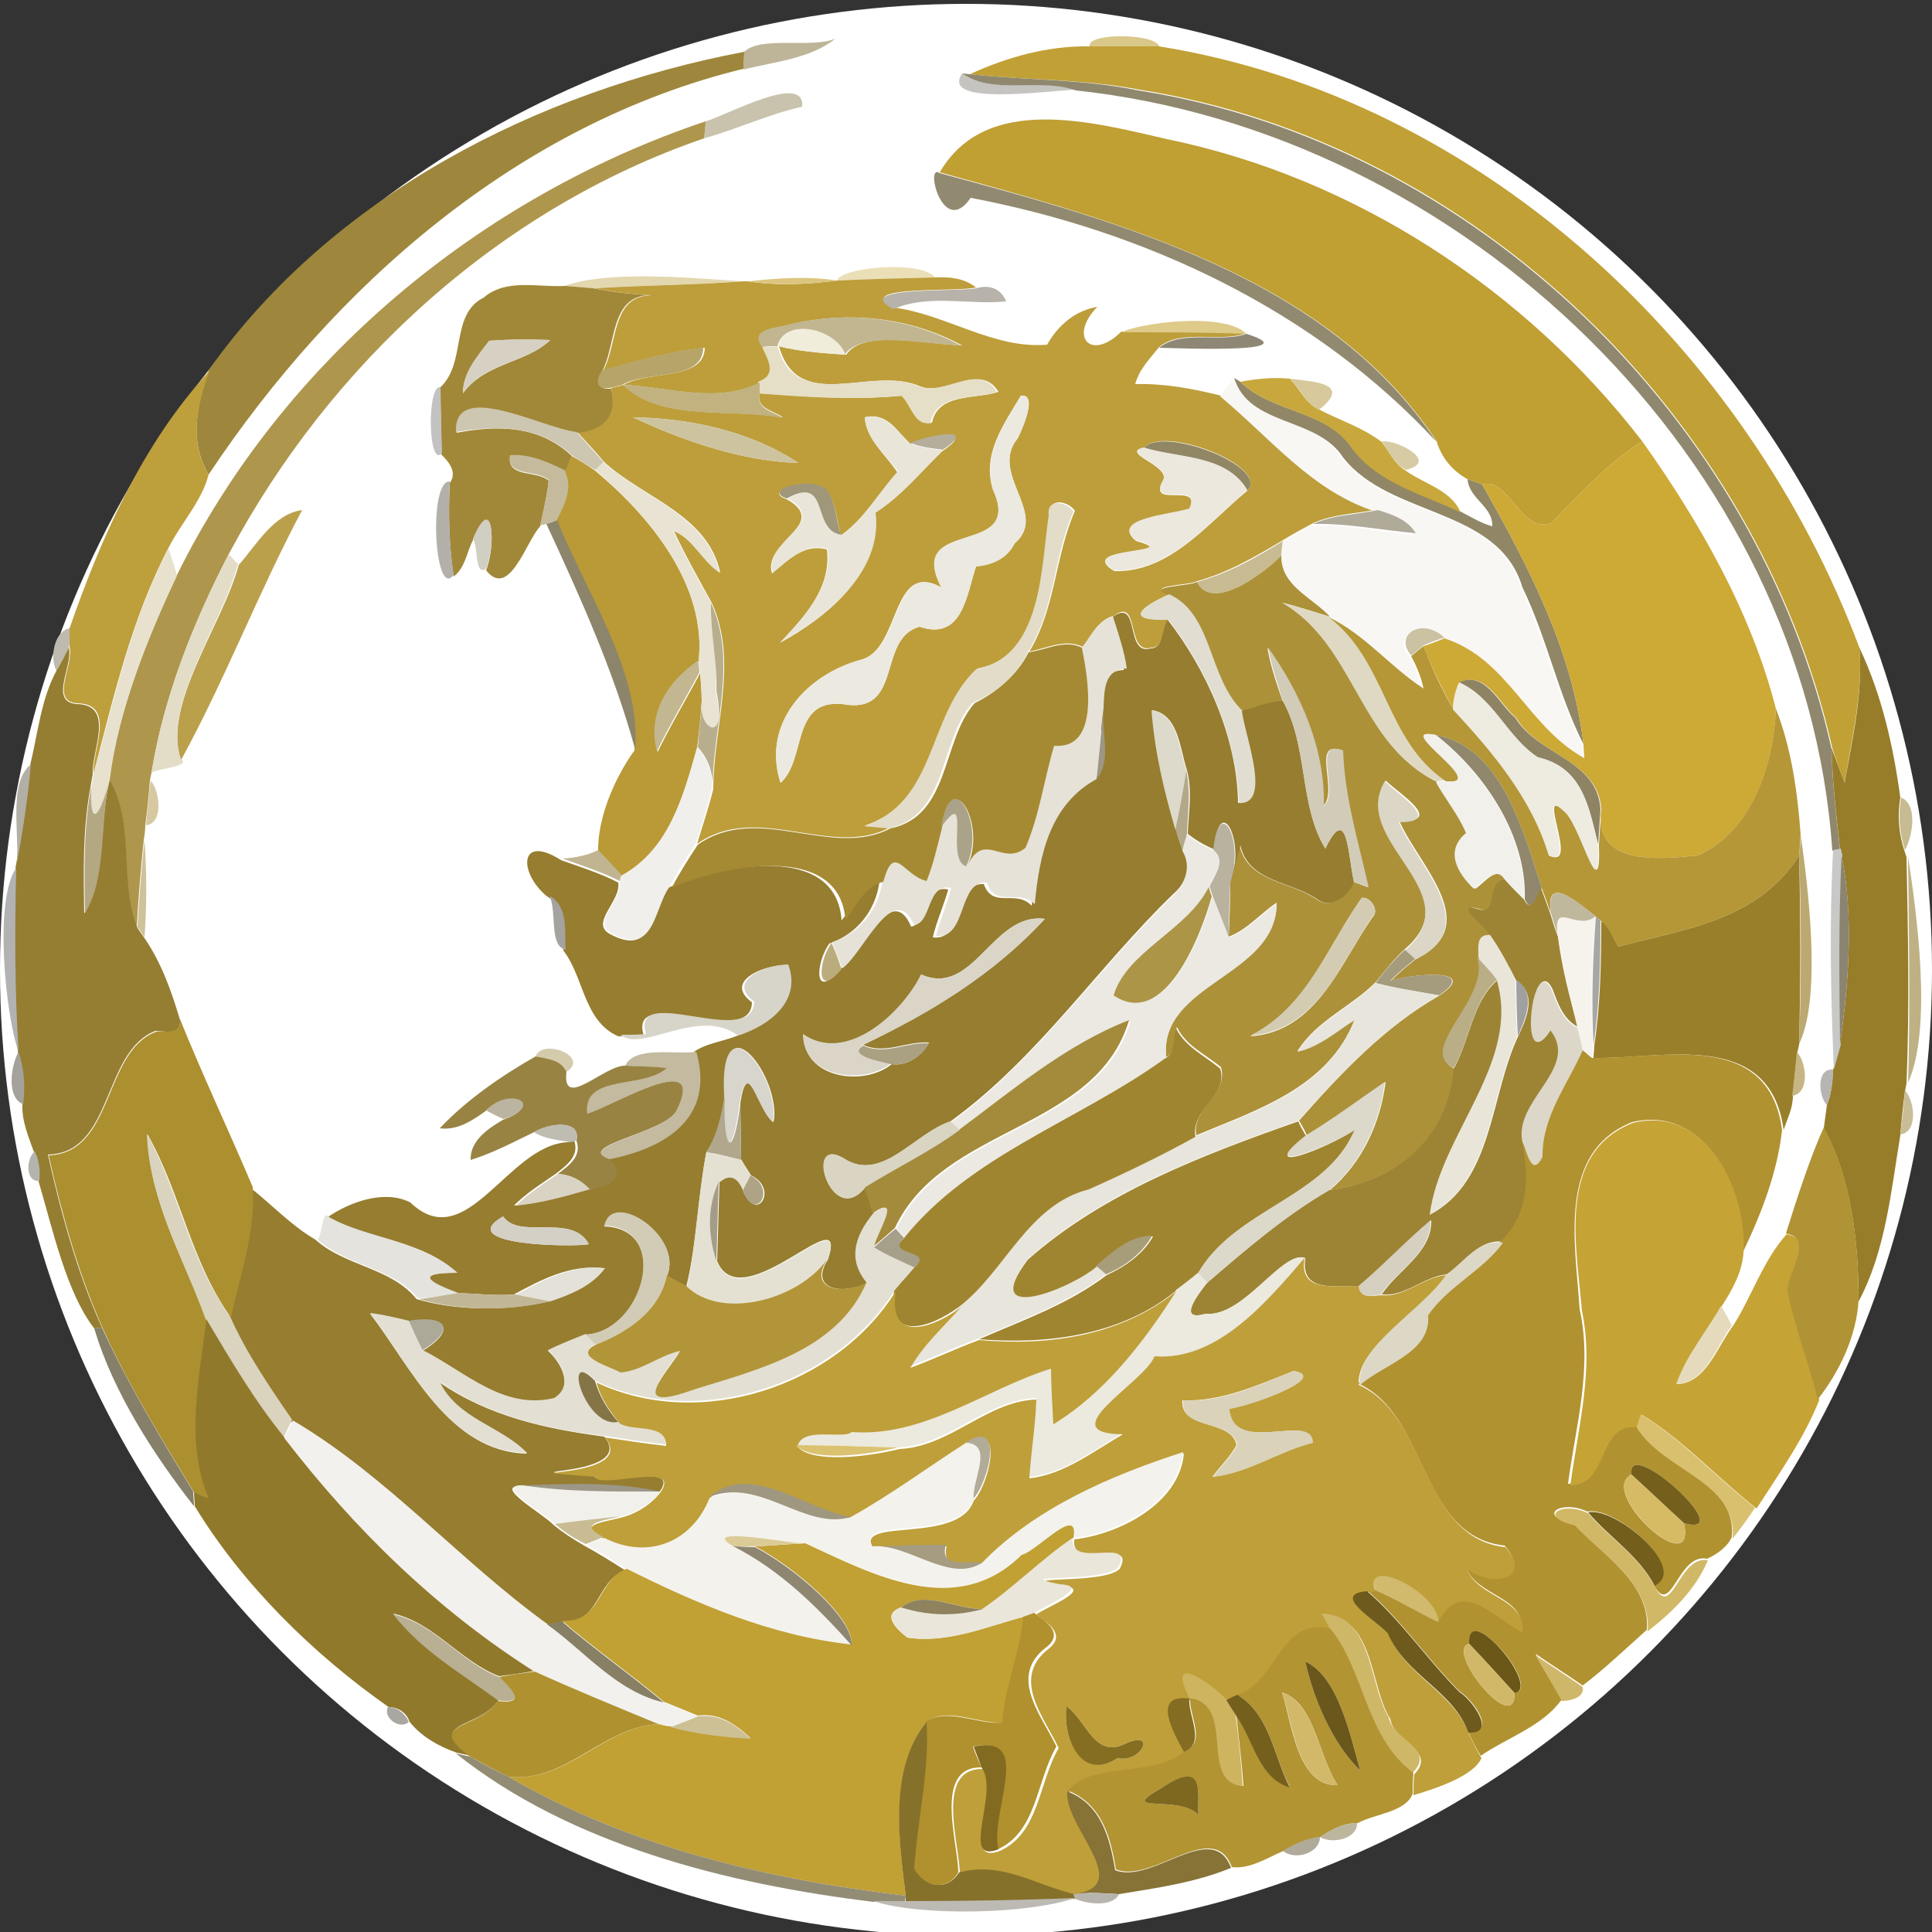 <?xml version="1.0" encoding="utf-8"?>
<!-- Generator: Adobe Illustrator 26.0.3, SVG Export Plug-In . SVG Version: 6.00 Build 0)  -->
<svg version="1.1" id="Layer_1" xmlns="http://www.w3.org/2000/svg" xmlns:xlink="http://www.w3.org/1999/xlink" x="0px" y="0px"
	 viewBox="0 0 250 250" style="enable-background:new 0 0 250 250;" xml:space="preserve">
<rect x="0" y="0" width="250" height="250" fill="#333333" stroke="none"/>
<style type="text/css">
	.st0{fill:#FFFFFF;}
	.st1{fill:#BEB599;}
	.st2{fill:#DAC88B;}
	.st3{fill:#C1A035;}
	.st4{fill:#9E873C;}
	.st5{fill:#C5C4C1;}
	.st6{fill:#90886E;}
	.st7{fill:#C9C2AD;}
	.st8{fill:#AE964C;}
	.st9{fill:#C09F33;}
	.st10{fill:#928A70;}
	.st11{fill:#EBDFB8;}
	.st12{fill:#E3D7AF;}
	.st13{fill:#BD9E3B;}
	.st14{fill:#DCC67F;}
	.st15{fill:#A18838;}
	.st16{fill:#B7B3AA;}
	.st17{fill:#C2B690;}
	.st18{fill:#DECA89;}
	.st19{fill:#F0EDDB;}
	.st20{fill:#8F8775;}
	.st21{fill:#D6D1C2;}
	.st22{fill:#E6DFC7;}
	.st23{fill:#B6A469;}
	.st24{fill:#BD9F3C;}
	.st25{fill:#C1B27F;}
	.st26{fill:#F9F7F4;}
	.st27{fill:#918766;}
	.st28{fill:#C8A73C;}
	.st29{fill:#D7C99C;}
	.st30{fill:#C2C2C2;}
	.st31{fill:#ECE9E0;}
	.st32{fill:#CDC6B0;}
	.st33{fill:#CEC39F;}
	.st34{fill:#E9E5D9;}
	.st35{fill:#B5AE9B;}
	.st36{fill:#928764;}
	.st37{fill:#D7CBA3;}
	.st38{fill:#CDA936;}
	.st39{fill:#ECE8DE;}
	.st40{fill:#C5BB9C;}
	.st41{fill:#B99A36;}
	.st42{fill:#E8E3D2;}
	.st43{fill:#B2B0A9;}
	.st44{fill:#A0977A;}
	.st45{fill:#E2DCC9;}
	.st46{fill:#BBA04C;}
	.st47{fill:#B0AA99;}
	.st48{fill:#D1CEC2;}
	.st49{fill:#8D856B;}
	.st50{fill:#C8BB91;}
	.st51{fill:#E7E1CE;}
	.st52{fill:#E3DDC8;}
	.st53{fill:#AC9139;}
	.st54{fill:#E1DED1;}
	.st55{fill:#B8AE8D;}
	.st56{fill:#DFD9C3;}
	.st57{fill:#967D2F;}
	.st58{fill:#E6E2D7;}
	.st59{fill:#B59737;}
	.st60{fill:#BEBAAF;}
	.st61{fill:#CBC1A3;}
	.st62{fill:#A58A33;}
	.st63{fill:#957E32;}
	.st64{fill:#D2CBB7;}
	.st65{fill:#977D29;}
	.st66{fill:#C3B792;}
	.st67{fill:#8E8464;}
	.st68{fill:#EEEBE1;}
	.st69{fill:#9E9784;}
	.st70{fill:#DDD9CB;}
	.st71{fill:#F1F0EA;}
	.st72{fill:#90876C;}
	.st73{fill:#F1EFEB;}
	.st74{fill:#B2AFA6;}
	.st75{fill:#B2A88A;}
	.st76{fill:#D6C9A1;}
	.st77{fill:#DBD6C5;}
	.st78{fill:#B4A883;}
	.st79{fill:#ABA389;}
	.st80{fill:#C7BB92;}
	.st81{fill:#B8B29F;}
	.st82{fill:#EBE9E2;}
	.st83{fill:#BBA971;}
	.st84{fill:#CEC29B;}
	.st85{fill:#C1B591;}
	.st86{fill:#C8C8C6;}
	.st87{fill:#997F29;}
	.st88{fill:#8A8470;}
	.st89{fill:#BEB184;}
	.st90{fill:#B2B2B2;}
	.st91{fill:#9D8434;}
	.st92{fill:#AD9547;}
	.st93{fill:#C0B89D;}
	.st94{fill:#A5A39F;}
	.st95{fill:#D4CCB2;}
	.st96{fill:#F6F3EC;}
	.st97{fill:#DAD5C7;}
	.st98{fill:#A7A7A5;}
	.st99{fill:#BBAC7D;}
	.st100{fill:#A59B7D;}
	.st101{fill:#BAAE87;}
	.st102{fill:#D7D4C9;}
	.st103{fill:#E8E5DC;}
	.st104{fill:#A1A0A0;}
	.st105{fill:#DCD7C8;}
	.st106{fill:#AC8F2F;}
	.st107{fill:#A48B3B;}
	.st108{fill:#A08530;}
	.st109{fill:#D8D5CC;}
	.st110{fill:#AAA182;}
	.st111{fill:#A5A29C;}
	.st112{fill:#D4CAAC;}
	.st113{fill:#C3BA9F;}
	.st114{fill:#B19230;}
	.st115{fill:#C6B683;}
	.st116{fill:#988343;}
	.st117{fill:#B7B5B2;}
	.st118{fill:#DCD8CA;}
	.st119{fill:#C9BD97;}
	.st120{fill:#BAB4A0;}
	.st121{fill:#B0A78D;}
	.st122{fill:#DAD4C2;}
	.st123{fill:#C6A335;}
	.st124{fill:#BFBCB1;}
	.st125{fill:#B09334;}
	.st126{fill:#DAD3BE;}
	.st127{fill:#B4B4AF;}
	.st128{fill:#E5E1D2;}
	.st129{fill:#D9D3C3;}
	.st130{fill:#AEA485;}
	.st131{fill:#A49C88;}
	.st132{fill:#E3DFD2;}
	.st133{fill:#E5E3DD;}
	.st134{fill:#D4D0C6;}
	.st135{fill:#D2CBB6;}
	.st136{fill:#D5D0C0;}
	.st137{fill:#A69F8A;}
	.st138{fill:#A89D79;}
	.st139{fill:#DDD8C6;}
	.st140{fill:#ECE9DE;}
	.st141{fill:#B29538;}
	.st142{fill:#BE9F39;}
	.st143{fill:#E4E1D8;}
	.st144{fill:#C1B797;}
	.st145{fill:#E5DBBC;}
	.st146{fill:#91792C;}
	.st147{fill:#ADA999;}
	.st148{fill:#86806A;}
	.st149{fill:#857546;}
	.st150{fill:#DAD2B9;}
	.st151{fill:#D9C06F;}
	.st152{fill:#F3F1ED;}
	.st153{fill:#B2AB98;}
	.st154{fill:#DBC270;}
	.st155{fill:#F4F2EC;}
	.st156{fill:#755F1C;}
	.st157{fill:#D6BB64;}
	.st158{fill:#F1F0EB;}
	.st159{fill:#9C9787;}
	.st160{fill:#9F977F;}
	.st161{fill:#D1B867;}
	.st162{fill:#735E1B;}
	.st163{fill:#C9BC93;}
	.st164{fill:#C1A034;}
	.st165{fill:#DBCB97;}
	.st166{fill:#EAE6D9;}
	.st167{fill:#8E8671;}
	.st168{fill:#A59C81;}
	.st169{fill:#D1B96D;}
	.st170{fill:#6D5A1C;}
	.st171{fill:#8E825F;}
	.st172{fill:#B9B093;}
	.st173{fill:#B0912D;}
	.st174{fill:#CFB768;}
	.st175{fill:#888065;}
	.st176{fill:#B29433;}
	.st177{fill:#6B5718;}
	.st178{fill:#D1B869;}
	.st179{fill:#CFB769;}
	.st180{fill:#6A571B;}
	.st181{fill:#AF9130;}
	.st182{fill:#CEB45F;}
	.st183{fill:#745F1D;}
	.st184{fill:#D1B969;}
	.st185{fill:#846D22;}
	.st186{fill:#A8A7A2;}
	.st187{fill:#856D21;}
	.st188{fill:#CDC095;}
	.st189{fill:#86712B;}
	.st190{fill:#826B21;}
	.st191{fill:#938C75;}
	.st192{fill:#7E6820;}
	.st193{fill:#877336;}
	.st194{fill:#BDB69F;}
	.st195{fill:#AFAA9A;}
	.st196{fill:#B7B4AD;}
	.st197{fill:#BCBAB3;}
</style>
<circle class="st0" cx="125" cy="125.5" r="125"/>
<g id="_x23_beb599ff">
	<path class="st1" d="M96.3,6.7c2.2-2.1,8.7-0.4,11.8-1.7c-3.2,2.6-8,3-11.9,4C96.2,8.2,96.3,7.5,96.3,6.7z"/>
</g>
<g id="_x23_dac88bff">
	<path class="st2" d="M141,6c-0.4-1.8,8.5-1.7,9,0C147,6,144,6,141,6z"/>
</g>
<g id="_x23_c1a035ff">
	<path class="st3" d="M125.5,9.6c4.8-2.2,10.1-3.7,15.5-3.6c3,0,6,0,9,0c41.7,6.7,76.1,39.1,90.6,77.8c0.5,5.9-1,11.7-1.9,17.5
		c-0.6-1.5-1.1-3-1.6-4.5c-9.6-42.6-46.3-78.4-89.7-85.2C140.2,10.2,132.8,10.4,125.5,9.6z"/>
</g>
<g id="_x23_9e873cff">
	<path class="st4" d="M27,47.9c16-22.6,42.5-36.1,69.3-41.2c0,0.8-0.1,1.5-0.1,2.2C67.1,16,43.3,36.9,27,61.4
		C24.4,57.1,25.5,52.4,27,47.9z"/>
</g>
<g id="_x23_c5c4c1ff">
	<path class="st5" d="M139.3,11.6c-3.6,0.1-17.7,2.2-14.8-2.1C128.6,12.4,134.5,10,139.3,11.6z"/>
</g>
<g id="_x23_90886eff">
	<path class="st6" d="M124.5,9.5l1,0.1c7.3,0.8,14.6,0.6,21.8,2.1c43.4,6.8,80.1,42.5,89.7,85.2c0.1,4.4,0.6,8.7,1.1,13l-1,0.2
		c-3.4-50.7-48-93.1-97.9-98.4C134.5,10,128.6,12.4,124.5,9.5z"/>
</g>
<g id="_x23_c9c2adff">
	<path class="st7" d="M91.3,15.7c2.8-0.8,12.9-6.4,12.5-1.9c-4.4,1-8.4,2.9-12.7,4.1C91.2,17.2,91.3,16.5,91.3,15.7z"/>
</g>
<g id="_x23_ae964cff">
	<path class="st8" d="M22.9,74.4c13.7-27.7,39.2-48.9,68.4-58.7c0,0.7-0.1,1.5-0.2,2.2c-26.5,9.1-48.4,29.2-61.5,53.8
		c-4.6,8.9-8.4,18.4-10,28.3l-0.2,1c-0.1,1.4-0.4,4.3-0.6,5.8c0,0.5-0.1,1.4-0.2,1.9c-0.4,3.8-0.7,7.5-0.9,11.3
		c-2.5-6.2-0.1-13.5-3.6-19.2C15.5,91.5,19,82.8,22.9,74.4z"/>
</g>
<g id="_x23_c09f33ff">
	<path class="st9" d="M121.6,22.3c6-10.3,19.8-6.5,29.4-4.3c24.3,5,46.4,19.5,61.5,39.1c-4.5,2.9-8.1,6.8-11.8,10.6
		c-3.9,1.4-5.5-6.1-8.9-5c-0.5-0.2-1.4-0.5-1.9-0.7c-1.9-1-3.4-2.8-4-4.9C171.8,35.8,144.8,28.7,121.6,22.3z"/>
</g>
<g id="_x23_928a70ff">
	<path class="st10" d="M125.6,25.6c-3.6,5.3-6-4.6-4-3.2c23.3,6.3,50.2,13.5,64.3,34.8C170.1,40.1,148.2,29.9,125.6,25.6z"/>
</g>
<g id="_x23_ebdfb8ff">
	<path class="st11" d="M108.3,36.3c0.4-1.7,10.9-2.7,12.7-0.4C116.8,36,112.5,36.1,108.3,36.3z"/>
</g>
<g id="_x23_e3d7afff">
	<path class="st12" d="M73,37c5.7-2,15.7-1.1,23.1-0.6c-6.5,0.5-13,0.5-19.5,0.9C75.5,37.2,74.3,37.1,73,37z"/>
</g>
<g id="_x23_bd9e3bff">
	<path class="st13" d="M96.2,36.4l0.6,0c3.8,0.6,7.7,0.4,11.5-0.1c4.2-0.2,8.5-0.3,12.7-0.4c1.9-0.1,3.8,0.1,5.3,1.3
		c-2.1,0.6-16.3-0.3-10.6,2.6c6.8,0.9,12.9,5.4,19.8,4.8c1.4-2.5,3.6-4.4,6.5-4.9c-3.8,3.9-0.8,7.1,3.1,3.2c5.4,0,10.8-0.1,16.2,0.2
		c-3.4,1.3-8.4-0.6-11.3,1.8c-1.2,1.5-2.6,2.9-3.1,4.8c3.8-0.1,7.5,0.6,11.1,1.5c6.5,5.4,11.8,12.3,20.3,14.7
		c-2.8,0.6-5.8,0.6-8.4,1.8c-1.3,0.7-2.6,1.4-3.9,2.2c-3.5,2.1-7.1,4.2-11.1,5.3c-1.2,0.6-6.8,0.5-3.6,1.7c-3.8,1.7-5.8,3.5-0.1,3.2
		c-0.8,1.1-0.6,3.7-2.2,3.7c-3.4,1-1.4-6.7-4.9-4.1c-2,0.5-2.8,2.5-4,4c-2.3-1.1-4.6,0.2-6.9,0.6c3.4-5.6,3.3-12.3,5.9-18.2
		c-0.9-1.3-3.5-1.8-3.2,0.5c-1.1,6.7-0.8,18.3-9.4,19.9c-6.4,6-5,17.1-14.5,20.3c0.8,0.1,2.3,0.2,3.1,0.3c-7.6,4-17.1-3.4-24.9,2.1
		c0.7-2.3,1.5-4.7,2.1-7.1c0-8,3.3-16.5-0.2-24.1c-1.7-3.1-3.4-6.1-4.9-9.3c2.6,1,3.7,3.9,6,5.4c-1.6-7.5-10-9.7-15-14.3
		c-1.1-1.3-2.3-2.6-3.5-3.9c3.5-0.2,5.1-2.2,4.4-5.7c0.4-0.1,1.2-0.3,1.6-0.4c4.7,4.8,14.1,3,20.6,4.2c-1.2-0.9-3.5-1.1-3-3.1
		c6.2,0.4,12.3,0.9,18.5,0.3c1.3,1.1,1.7,4,3.8,3.5c0.8-3.9,5.7-3,8.6-4c-2.4-3.9-6.8,0.6-10.1-0.7c-6.3-2.8-15.8,3.7-18.3-5.2
		c2.8,0.7,5.8,0.9,8.7,1.1c2.2-3.3,9.8-1.4,15-1.2c-6.8-3.7-14.8-4.5-22.3-2.7c-1.6,0.5-5.1,0.5-3.4,2.9c0.8,1.7,1.9,3.6-0.4,4.6
		c-5.6,2.8-11.8,0.6-17.7,0.3c3.2-1.9,10.4-0.5,10.5-4.8c-4.5,0.5-8.8,1.7-13.1,2.9c2-3.9,0.9-10.5,7.4-9.6c-2.9-0.2-5.8-0.4-8.6-1
		C83.2,36.9,89.7,36.9,96.2,36.4 M132.1,51.2c-2.2,3.7-5.1,7.6-3.6,12.2c4.1,8.9-11.4,3.4-6.7,12.6c-6.6-3.6-5.2,8.2-10.5,9.4
		c-6.9,1.9-12.8,8.2-10.3,15.9c3.4-3,1.3-10.8,8-10.2c8,1.5,4.4-8.5,10-10c5.6,1.9,6.1-4.3,7.3-7.8c2.1-0.2,4-1,5-3
		c4.5-3.8-3.4-9,0.4-13.6C132.4,55.3,134.3,50.9,132.1,51.2 M81.9,54c6.2,2.9,14,5.7,21.4,5.9C97.1,55.8,89.3,54.1,81.9,54
		 M111.9,54c0.2,2.9,2.7,4.8,4.2,7.1c-2.4,2.7-4.3,6.1-7.3,8.2c-0.5-1.8-0.6-3.9-1.6-5.5c-1.4-2.4-9-0.4-5.4,0.8
		c5.7,3.2-3.2,5.5-1.9,9.6c2.1-1.7,4.1-3.9,7.1-3.1c0.6,5-2.9,8.7-6.1,12.1c5.9-3.2,13.3-9.1,12.3-16.8c3.4-2.2,5.9-5.3,8.7-8
		c4.8-3.2-1.8-1.9-4.2-0.9C116.1,55.7,114.7,53.3,111.9,54 M148,58c-3.2,0.7,3.9,2.3,2.4,4.4c-1.8,3.4,5.2-0.1,3.5,3.5
		c-2.6,0.8-10.3,1.3-6.9,4.1c6.8,1.9-8.1,0.8-2.8,3.9c7.2,0.2,12.1-6.2,17.2-10.4C164.4,60.3,150.3,54.9,148,58z"/>
</g>
<g id="_x23_dcc67fff">
	<path class="st14" d="M96.8,36.4c3.8-0.4,7.7-0.7,11.5-0.1C104.5,36.8,100.7,37,96.8,36.4z"/>
</g>
<g id="_x23_a18838ff">
	<path class="st15" d="M62.6,38.5c2.9-2.5,7-1.3,10.5-1.5c1.2,0.1,2.4,0.2,3.7,0.3c2.8,0.6,5.7,0.8,8.6,1c-6.5-1-5.5,5.7-7.4,9.6
		c-0.8,1.4-0.9,2.5,1.1,2.4c0.8,3.5-0.9,5.4-4.4,5.7c-4.7-0.6-15.9-6.8-15.6,0C64.4,55,69.7,55,74,59c-0.2,0.5-0.6,1.5-0.8,2
		c-2.3-1.1-4.6-2.2-7.2-2c-0.4,2.9,3.4,1.8,5,3.2c-0.2,2-0.7,3.9-1.1,5.9c-1.8,1.9-4,9.5-7,5.7c1.3-3.3,0.9-10-1.7-3.9
		c-0.8,1.5-1,3.6-2.5,4.7c-0.6-4-0.7-8-0.5-12.1c1-1.4-0.1-2.7-1.1-3.7C57.1,55.8,57,53,57,50.1C60.4,46.9,58.2,40.7,62.6,38.5
		 M63.3,44.1c-1.5,2-3.4,4.1-3.4,6.8c2.9-4,8.2-3.9,11.3-6.9C68.5,43.9,65.9,43.9,63.3,44.1z"/>
</g>
<g id="_x23_b7b3aaff">
	<path class="st16" d="M126.3,37.3c1.7-0.5,3.2,0,3.9,1.7c-4.8,0.5-10-1-14.6,1C109.9,37,124.2,37.8,126.3,37.3z"/>
</g>
<g id="_x23_c2b690ff">
	<path class="st17" d="M102,42c7.5-1.8,15.5-1,22.3,2.7c-5.2-0.2-12.8-2-15,1.2c-1.1-3.3-7.8-4.9-8.7-1.1c-0.7,0-1.4,0-2,0.1
		C96.9,42.5,100.4,42.5,102,42z"/>
</g>
<g id="_x23_deca89ff">
	<path class="st18" d="M145.1,43c2.3-1.2,13.3-2.7,16.2,0.2C155.9,43,150.5,43,145.1,43z"/>
</g>
<g id="_x23_f0eddbff">
	<path class="st19" d="M100.7,44.8c0.9-3.9,7.6-2.2,8.7,1.1C106.4,45.7,103.5,45.5,100.7,44.8z"/>
</g>
<g id="_x23_8f8775ff">
	<path class="st20" d="M161.3,43.2c7.9,2.5-7.6,1.9-11.3,1.8C152.9,42.6,157.9,44.4,161.3,43.2z"/>
</g>
<g id="_x23_d6d1c2ff">
	<path class="st21" d="M63.3,44.1c2.6-0.2,5.3-0.2,7.9-0.1c-3.1,3-8.4,2.8-11.3,6.9C59.9,48.2,61.7,46.2,63.3,44.1z"/>
</g>
<g id="_x23_e6dfc7ff">
	<path class="st22" d="M98.6,44.9c0.7,0,1.4,0,2-0.1c2.5,8.9,12.1,2.4,18.3,5.2c3.4,1.3,7.7-3.2,10.1,0.7c-3,1-7.8,0.1-8.6,4
		c-2.1,0.5-2.5-2.4-3.8-3.5c-6.2,0.6-12.3,0.2-18.5-0.3c0-0.4,0-1.1,0-1.5C100.6,48.5,99.4,46.6,98.6,44.9z"/>
</g>
<g id="_x23_b6a469ff">
	<path class="st23" d="M77.9,47.9c4.3-1.2,8.7-2.4,13.1-2.9c-0.1,4.4-7.3,2.9-10.5,4.8c-0.4,0.1-1.2,0.3-1.6,0.4
		C77,50.4,77.1,49.2,77.9,47.9z"/>
</g>
<g id="_x23_bd9f3cff">
	<path class="st24" d="M9,81.3c4.1-11.8,9.5-24,18.1-33.3c-1.6,4.4-2.7,9.2-0.1,13.4c-0.9,3.5-3.6,6.3-5.2,9.5
		c-4.8,9.2-7.1,19.3-9.7,29.2c-0.2-3,3-9-2.1-9.1c-3.6-0.2-0.4-5-1-7.3C8.9,83.2,9,81.9,9,81.3z"/>
</g>
<g id="_x23_c1b27fff">
	<path class="st25" d="M80.6,49.8c5.8,0.2,12.1,2.5,17.7-0.3c0,0.4,0,1.1,0,1.5c-0.5,2,1.8,2.2,3,3.1C94.6,52.8,85.3,54.6,80.6,49.8
		z"/>
</g>
<g id="_x23_f9f7f4ff">
	<path class="st26" d="M157.9,51.3c0.6-0.8,1.1-1.6,1.7-2.4c2,6.2,10.8,5,14,10.4c6.2,7.8,20.2,6.4,23.2,16.8
		c3.2,6.6,4.6,13.8,7.9,20.3c0,0.4,0.1,1.3,0.1,1.8c-7.4-4.1-9.8-12.8-18.1-15.5c-2.9-2.7-6.6-0.4-4.3,2.3c0.7,1.3,1.3,2.7,1.6,4.2
		c-4.2-2.8-7.5-7-12.2-9.2c-2.2-2.5-6.4-4.1-6.3-7.9c0.1-0.5,0.2-1.4,0.2-1.9c1.3-0.8,2.6-1.5,3.9-2.2c4.5-0.2,8.9,0.8,13.3,1.2
		c-1.1-1.8-3-2.4-4.9-3C169.8,63.6,164.4,56.7,157.9,51.3z"/>
</g>
<g id="_x23_918766ff">
	<path class="st27" d="M159.7,48.9l0.8,0.5c4.2,4.1,11.1,3.6,14.5,8.6c3.4,4.5,9.1,5.9,14,8.2c1.4,0.7,2.6,1.5,4.1,1.9
		c0.1-2.6-3-3.5-3.2-6.1c0.5,0.2,1.4,0.5,1.9,0.7c5.9,10.4,11.7,21.5,13.1,33.6c-3.3-6.5-4.7-13.7-7.9-20.3
		c-3.1-10.4-17.1-9-23.2-16.8C170.4,53.9,161.6,55.2,159.7,48.9z"/>
</g>
<g id="_x23_c8a73cff">
	<path class="st28" d="M160.5,49.4c2.1-0.4,4.3-0.6,6.4-0.4c1.3,1.3,2,3.2,3.8,4c2.7,1.4,5.6,2.3,8.1,4.2c1,1.3,1.7,2.9,3.1,3.7
		c2.3,1.7,5.9,2.5,7.1,5.4c-4.8-2.3-10.6-3.7-14-8.2C171.6,53,164.7,53.5,160.5,49.4z"/>
</g>
<g id="_x23_d7c99cff">
	<path class="st29" d="M166.9,49c3.2,0.4,8.1,0.6,3.8,4C168.9,52.2,168.2,50.2,166.9,49z"/>
</g>
<g id="_x23_c2c2c2ff">
	<path class="st30" d="M57.2,58.6c-1.8,2.2-2-8.9-0.2-8.5C57,53,57.1,55.8,57.2,58.6z"/>
</g>
<g id="_x23_ece9e0ff">
	<path class="st31" d="M132.1,51.2c2.1-0.2,0.3,4.1-0.4,5.5c-3.8,4.6,4.1,9.8-0.4,13.6c-1,2-2.9,2.8-5,3c-1.2,3.5-1.7,9.7-7.3,7.8
		c-5.6,1.5-2,11.5-10,10c-6.7-0.6-4.6,7.1-8,10.2c-2.5-7.7,3.4-14,10.3-15.9c5.4-1.2,4-12.9,10.5-9.4c-4.8-9.2,10.8-3.7,6.7-12.6
		C127.1,58.7,130,54.9,132.1,51.2z"/>
</g>
<g id="_x23_cdc6b0ff">
	<path class="st32" d="M59,55.9c-0.3-6.8,10.9-0.6,15.6,0c1.2,1.3,2.3,2.6,3.5,3.9c-0.3,0.3-0.8,0.8-1.1,1c-1-0.6-2-1.2-3-1.9
		C69.7,55,64.4,55,59,55.9z"/>
</g>
<g id="_x23_cec39fff">
	<path class="st33" d="M81.9,54c7.4,0.1,15.2,1.8,21.4,5.9C95.9,59.7,88.1,56.9,81.9,54z"/>
</g>
<g id="_x23_e9e5d9ff">
	<path class="st34" d="M111.9,54c2.7-0.6,4.2,1.8,5.9,3.4c1.3,0.5,2.8,0.7,4.2,0.9c-2.9,2.8-5.3,5.9-8.7,8c1,7.7-6.4,13.5-12.3,16.8
		c3.1-3.3,6.7-7.1,6.1-12.1c-3-0.8-5,1.4-7.1,3.1c-1.3-4.2,7.6-6.4,1.9-9.6c5.7-3.1,3.1,4.1,7,4.7c3-2.1,4.8-5.5,7.3-8.2
		C114.6,58.8,112.1,56.9,111.9,54z"/>
	<path class="st34" d="M191.1,123.8c0-1.3-0.3-3,1.6-2.8c1.4,1.8,2.5,3.8,3.4,5.9c0,1.8,0.1,5.5,0.2,7.3c-3.6,7.7-3.2,18.7-11.4,23
		c1.3-10.4,11.8-19.7,8.7-30.3C192.9,125.8,192,124.8,191.1,123.8z"/>
</g>
<g id="_x23_b5ae9bff">
	<path class="st35" d="M117.8,57.3c2.4-1,9-2.3,4.2,0.9C120.6,58,119.2,57.9,117.8,57.3z"/>
</g>
<g id="_x23_928764ff">
	<path class="st36" d="M148,58c2.3-3,16.4,2.4,13.4,5.5C158.7,58.8,152.5,59.4,148,58z"/>
</g>
<g id="_x23_d7cba3ff">
	<path class="st37" d="M178.8,57.1c2.1-0.2,7.5,2.7,3.1,3.7C180.4,60,179.7,58.4,178.8,57.1z"/>
</g>
<g id="_x23_cda936ff">
	<path class="st38" d="M212.5,57.1c7.4,10.4,14.1,22.1,17.3,34.6c-0.3,7.3-3,15.8-10.1,19c-4.5,0.4-13.5,1.6-12.5-5.9
		c-0.3-6.4-8.1-7-11-11.9c-2.1-1.7-3.9-6.2-7.3-4.6c-0.5,1.1-0.8,2.2-0.8,3.5c-1.5-2.6-2.8-5.4-3.9-8.2c0.7-0.2,2-0.7,2.7-1
		c8.3,2.7,10.7,11.4,18.1,15.5c0-0.4-0.1-1.3-0.1-1.8c-1.4-12.1-7.2-23.2-13.1-33.6c3.4-1.1,5,6.4,8.9,5
		C204.4,63.9,208,60,212.5,57.1z"/>
</g>
<g id="_x23_ece8deff">
	<path class="st39" d="M150.4,62.3c1.5-2.1-5.7-3.7-2.4-4.4c4.5,1.4,10.7,0.9,13.4,5.5c-5,4.2-10,10.6-17.2,10.4
		c-5.4-3.1,9.5-2.1,2.8-3.9c-3.4-2.8,4.3-3.3,6.9-4.1C155.6,62.2,148.6,65.7,150.4,62.3z"/>
</g>
<g id="_x23_c5bb9cff">
	<path class="st40" d="M66,58.9c2.6-0.2,4.9,0.9,7.2,2c1.1,2.2-0.1,4.4-1.1,6.4c-0.3,0.1-1.1,0.4-1.4,0.5L69.9,68
		c0.4-1.9,0.9-3.9,1.1-5.9C69.4,60.7,65.6,61.8,66,58.9z"/>
</g>
<g id="_x23_b99a36ff">
	<path class="st41" d="M74,59c1,0.6,2,1.2,3,1.9c7.1,5.9,14.5,14.9,13.4,24.7c-3.8,2.6-6.7,6.7-5.3,11.7c1.7-3.5,3.7-6.8,5.5-10.2
		c0.1,1.3,0.2,2.5,0.2,3.8c-0.1,1.5-0.4,4.4-0.6,5.9c-1.8,6.2-3.6,13.2-9.8,16.6c-1-1.1-2-2.2-3-3.2c-0.1-4.3,2.1-9.5,4.7-13.1
		c0.8-10-6.4-20.3-10.1-29.7c1-2,2.2-4.2,1.1-6.4C73.4,60.4,73.8,59.5,74,59z"/>
</g>
<g id="_x23_e8e3d2ff">
	<path class="st42" d="M77,60.8c0.3-0.2,0.8-0.8,1.1-1c5,4.6,13.4,6.9,15,14.3c-2.3-1.5-3.4-4.4-6-5.4c1.5,3.2,3.2,6.2,4.9,9.3
		c-0.1,3.8,0.8,7.6,0.6,11.4c1.6,7.5-2.6,4.6-1.8,1.4c0-1.3-0.1-2.6-0.2-3.8c0-0.4-0.2-1.1-0.2-1.5C91.5,75.7,84.1,66.8,77,60.8z"/>
</g>
<g id="_x23_b2b0a9ff">
	<path class="st43" d="M58.7,74.4c-2.5,3.3-3.3-12.3-0.5-12.1C58,66.4,58.1,70.4,58.7,74.4z"/>
</g>
<g id="_x23_a0977aff">
	<path class="st44" d="M101.8,64.5c-3.5-1.2,4-3.2,5.4-0.8c1,1.7,1,3.7,1.6,5.5C104.9,68.5,107.5,61.4,101.8,64.5z"/>
</g>
<g id="_x23_e2dcc9ff">
	<path class="st45" d="M135.7,66.7c-0.3-2.3,2.3-1.8,3.2-0.5c-2.6,5.9-2.4,12.6-5.9,18.2c-1.5,3.1-4.1,5.2-7.2,6.6
		c-4.3,4.9-3.1,14.6-10.9,16.2c-0.8-0.1-2.3-0.2-3.1-0.3c9.5-3.2,8.1-14.2,14.5-20.3C134.9,85,134.7,73.3,135.7,66.7z"/>
</g>
<g id="_x23_bba04cff">
	<path class="st46" d="M30.9,73.1c2.3-2.6,4.5-6.6,8.2-7.1c-5.6,10.5-9.9,21.8-15.7,32.4C21,91.1,28.7,81.1,30.9,73.1z"/>
</g>
<g id="_x23_b0aa99ff">
	<path class="st47" d="M178.3,66c1.9,0.6,3.8,1.2,4.9,3c-4.4-0.4-8.9-1.3-13.3-1.2C172.5,66.6,175.5,66.6,178.3,66z"/>
</g>
<g id="_x23_d1cec2ff">
	<path class="st48" d="M61.2,69.7c2.6-6.1,3,0.6,1.7,3.9C61.4,74.6,61.9,70.8,61.2,69.7z"/>
</g>
<g id="_x23_8d856bff">
	<path class="st49" d="M70.7,67.8c0.4-0.1,1.1-0.4,1.4-0.5C75.8,76.6,83,87,82.2,97C79.4,86.8,75.1,77.3,70.7,67.8z"/>
</g>
<g id="_x23_c8bb91ff">
	<path class="st50" d="M154.9,75.3c4-1.1,7.6-3.1,11.1-5.3c-0.1,0.5-0.2,1.4-0.2,1.9C163.3,74.4,156.8,79.2,154.9,75.3z"/>
</g>
<g id="_x23_e7e1ceff">
	<path class="st51" d="M12.1,100.2c2.7-9.9,4.9-20,9.7-29.2c0.4,1.2,0.8,2.3,1.1,3.5c-4,8.4-7.5,17.1-8.7,26.4l-0.2,0.9
		c-1.3,4.2-2.4,5.5-2.2,0.2C11.9,101.4,12,100.6,12.1,100.2z"/>
</g>
<g id="_x23_e3ddc8ff">
	<path class="st52" d="M19.6,100c1.6-9.9,5.4-19.4,10-28.3c0.3,0.3,0.9,1,1.2,1.3c-2.2,8.1-9.8,18.1-7.4,25.2
		C24.8,99.2,20.5,99.4,19.6,100z"/>
</g>
<g id="_x23_ac9139ff">
	<path class="st53" d="M154.9,75.3c1.9,3.9,8.4-0.9,10.9-3.4c-0.1,3.9,4,5.4,6.3,7.9c-2-0.6-4.1-1.3-6.1-1.8
		c9.5,5.5,9.9,18.3,20,23.2c1.2,2.3,2.9,4.3,3.9,6.6c-2.8,2.3-1.2,5.2,1,7.2c1.2-0.7,2.7-3.1,4-1.2c-2.5,0.2-0.8,4.8-3.5,3.8
		c-3.2-0.8,0.8,2.2,1.5,3.4c-1.9-0.2-1.6,1.5-1.6,2.8c2,5.2-8,12-3.1,14.5c-0.7,9-7.6,14.6-16.1,15.7c4.2-3.6,6.5-8.6,7.2-14
		c-3.4,2.3-6.7,4.8-10.2,6.9c-0.2-0.5-0.7-1.4-1-1.9c5.4-6.1,11-12.1,18.2-16.2c5.5-3.7-4-2.7-6.3-1.9c1-1,2.1-1.9,3.2-2.8
		c8.9-4.3,0.5-12-2.1-17.8c5.8,0,0.2-3.4-1.8-5.3c-4.8,7.8,11.3,14.3,2.5,21.8c-1.4,1.3-2.6,2.8-3.8,4.3c-3.2,3.2-7.7,5-10.1,8.9
		c2.8-0.6,5-2.6,7.4-4.1c-3.4,8.8-12.6,11.7-20.5,15c-0.7-3.4,4.2-5.2,3.2-8.8c-2-1.7-4.5-2.7-5.7-5.2c-0.5,1.2,0,3.2-1.4,3.9
		c-1-9.7,14.3-10.5,14.3-20c-2.1,1.4-3.8,3.5-6.2,4.4c0.1-1.8,0.2-5.3,0.2-7.1c0.3-1.2,0.9-3.6,1.2-4.7c1.1,4.8,6.6,4.6,10,7
		c1.8,1.3,4.2-0.5,4.7-2.3c0.5,0.2,1.4,0.5,1.9,0.7c-1.4-5.9-3.2-11.6-3.3-17.7c-4.2-1.5-0.4,5.3-2.5,7.2c0.2-7.5-3-14.6-7.2-20.5
		c0.4,2.4,1.2,4.7,2,7c-1.8,0.1-3.6,0.8-5.3,1.3c-4.4-4.3-3.8-12.4-9.5-15.1C148.1,75.8,153.7,75.9,154.9,75.3 M176.2,116.2
		c-4.6,6.5-7,14.1-14.4,17.9c8.6-0.6,11.6-9.4,15.8-15.4C178.6,117.8,177.2,115.9,176.2,116.2z"/>
</g>
<g id="_x23_e1ded1ff">
	<path class="st54" d="M151.3,76.9c5.7,2.6,5,10.8,9.5,15.1c0.5,3.3,4,12.2-0.5,11.9c-0.2-8.5-4.2-17.4-9.1-23.7
		C145.5,80.4,147.4,78.6,151.3,76.9z"/>
</g>
<g id="_x23_b8ae8dff">
	<path class="st55" d="M92,78c3.5,7.6,0.2,16.1,0.2,24.1c0.1-2-0.5-3.9-1.9-5.4c0.1-1.5,0.4-4.4,0.6-5.9c-0.8,3.2,3.3,6.1,1.8-1.4
		C92.8,85.6,91.9,81.8,92,78z"/>
</g>
<g id="_x23_dfd9c3ff">
	<path class="st56" d="M165.9,78c2.1,0.5,4.1,1.2,6.1,1.8c7.4,5.8,7.2,16,15,21.2l-1.1,0.1C175.8,96.3,175.4,83.5,165.9,78z"/>
</g>
<g id="_x23_967d2fff">
	<path class="st57" d="M144,79.8c3.6-2.5,1.5,5.1,4.9,4.1c1.7,0,1.4-2.6,2.2-3.7c4.9,6.3,9,15.2,9.1,23.7c4.5,0.4,0.9-8.6,0.5-11.9
		c1.7-0.5,3.4-1.2,5.3-1.3c3.3,5.9,2.1,13.6,5.5,19.1c2.9-6,2.9,0.8,3.7,4.3c-0.6,1.8-2.9,3.6-4.7,2.3c-3.4-2.4-8.9-2.2-10-7
		c-0.3,1.2-0.9,3.5-1.2,4.7c1.9-5.6-1.6-11.6-2.2-4.2c-1.2-0.5-2.4-1.2-3.4-2c0.1-2.8,0.6-5.5-0.1-8.2c-0.9-2.7-1.1-7.3-4.5-7.8
		c0.4,5.3,1.6,10.4,3.1,15.5c0.2,0.9,0.5,1.8,0.9,2.7c1.3,2,0.4,4.1-1.3,5.6c-9.9,9.6-17.5,21.2-28.8,29.4c-4.6,1.5-8.9,8-13.8,4.8
		c-5.3-3.2-1.6,9.3,2.8,3.7c0.4,1.1,0.7,2.3,1.1,3.4c-2.3,2.8-3.4,5.9-0.9,9c-2.8,1.5-7.6,1.1-5.1-3c3-8.6-11.1,7.9-14.3,0.2
		c0.1-3.4,0.2-6.8,0.3-10.3c1.5-1.3,2.5-0.5,3.1,1.2c1.7,4.3,4.6-0.3,1-2c-0.3-0.5-1-1.5-1.3-2.1c0-1.8-0.1-5.5-0.1-7.3
		c1-6.2,2.2,0.8,4.3,2.5c1.1-5.6-7-16.5-6.3-3.4c-0.4,2.5-0.9,5.1-2.4,7.3c-1.1,5.8-1.2,11.7-2.6,17.4c-0.8-0.5-1.7-0.9-2.5-1.4
		c2.2-4.9-7.1-11.1-8.1-6.4c8.8,0.3,5,13.6-2.4,14c-1.6,0.7-3.3,1.3-4.9,2.1c1.7,1.5,3.4,4.6,0.8,6.2c-6.5,1.6-11.6-3.5-17-6.2
		c4.4-2.7,3.1-4.6-1.8-3.8c-1.6-0.4-3.3-0.8-5-1c5.3,6.9,10.2,17.9,20.3,18.1c-3.4-3.5-9-4.4-11.3-9.2c6.4,4.4,13.7,6,21.3,7
		c4.5,5.6-15.6,4-1.3,5.1c0.6,1.7,11.5-2.1,8.4,2.1c-5.8-1.3-11.8-1-17.7-0.8c-4.1-0.2,2.7,3.6,4,5c1.2,1,2.6,1.9,4,2.7
		c1.8,1,3.6,2.1,5.3,3.2c-3.9,1.4-3.2,7.1-8.4,6.7c-0.5,0.1-1.4,0.3-1.9,0.4c-11.4-8.3-20.8-19.2-33-26.4c-3-4.3-5.9-8.6-8-13.3
		c1.2-5.6,3.2-11.1,2.8-16.9c2.8,2.2,5.3,4.9,8.4,6.7c3.9,3.5,9.8,3.6,13.1,7.7c5.1,1.5,11.6,1.6,17,0.3c2.7-0.8,5.4-2,7.1-4.3
		c-4.2-0.5-8,1.5-11.5,3.4c-2.5,0.2-5-0.1-7.4-0.2c-4.1-1.4-5.5-2.6-0.1-2.6c-4.7-4.3-11.6-4.4-16.6-7.2c2.9-2,7.4-3.6,10.7-1.9
		c7.3,7,12.6-7.5,20.4-7.8l0.8-0.2c0.7,2-1,3.2-2.4,4.3c-1.9,1.3-3.8,2.5-5.4,4.1c3.2-0.3,6.4-1.2,9.5-2.1c2.4-0.2,4.9-1.5,2.6-3.9
		c7-1.4,13.7-5.2,11.2-13.9c1.6-1.1,3.6-1.3,5.4-2c3.8-1.3,8.3-4.4,6.5-9.2c-2.6-0.1-8.2,2-4.4,4.8c-0.1,6.2-16.1-2.6-14,4.3
		c-1.1,0-2.2,0.1-3.3,0.1c-4.5-2-4.4-7.6-7.1-11.1c-0.2-2.6,0.4-5.5-2.1-7c-3.7-3-3.7-8.2,1.8-4.7c2.5,0.9,5.1,1.7,7.4,2.9
		c0.4,2.4-3.8,5.3-1,6.7c5.6,3,5.4-3.2,7.4-6c6.8-3,21.8-6,22.5,4.2c1.5-1.8,2.4-4.4,4.9-5c-0.5,3.8-3,6.8-6.5,8
		c-1.8,2.6-2,7.4,1.3,3.4c2.7-1.9,6.7-11.7,9.3-5.6c2.2-0.3,1.6-5.5,4.8-4.8c-0.6,2.1-1.5,4.1-2,6.2c4.2,0.5,2.8-7.2,6.6-6.9
		c1.2,3.3,4.1,0.6,6.2,2.8c0.6-6.4,2-12.8,8-16.2c2.1-2.3,0.7-6.2,0.9-9.1c0.1-2.3,0-5.1,3-5.2C145.5,84.2,144.7,82,144,79.8
		 M119.2,126.1c-2.5,5.1-9.6,11.6-15.2,7.8c-0.1,5.6,7.7,6.8,11.4,3.8c1.9,0.3,4-1.1,4.8-2.8c-2.9-0.2-5.7,1.6-8.5,0.3
		c8.6-4.2,16.9-9.1,23.5-16.3C128.4,118,126,129.1,119.2,126.1 M65.1,157.4c-6.6,3.8,9.2,4,11.1,3.6C74,156.9,67.2,160.5,65.1,157.4
		z"/>
</g>
<g id="_x23_e6e2d7ff">
	<path class="st58" d="M140,83.8c1.2-1.5,2-3.5,4-4c0.7,2.2,1.5,4.4,1.8,6.7c-3,0.1-2.9,2.9-3,5.2c-0.4,3-0.6,6.1-0.9,9.1
		c-6,3.3-7.4,9.7-8,16.2c-2.1-2.1-5.1,0.6-6.2-2.8c-3.8-0.3-2.5,7.4-6.6,6.9c0.6-2.1,1.4-4.1,2-6.2c-3.2-0.7-2.5,4.5-4.8,4.8
		c-2.7-6-6.6,3.7-9.3,5.6c-0.4-1.1-0.9-2.3-1.3-3.4c3.6-1.2,6-4.2,6.5-8c1.3-5.2,2.6-0.7,5.6-0.1c0.9-2.2,1.4-4.6,2-6.9
		c4-5.5,0.4,4.2,3.2,5.1c2.2-4.8,4.6,0.1,7.6-2.5c1.8-4.2,2.4-8.8,3.7-13.2C142.4,97.1,140.8,87.8,140,83.8z"/>
</g>
<g id="_x23_b59737ff">
	<path class="st59" d="M172,79.9c4.6,2.2,7.9,6.4,12.2,9.2c-0.3-1.5-0.9-2.9-1.6-4.2c0.4-0.3,1.2-1,1.6-1.3c1.1,2.8,2.3,5.6,3.9,8.2
		c5.1,5.5,10.2,11.5,12.4,18.9c4.1,2-2.2-10,2.3-5.4c2,2.5,4.4,12.2,4.1,4c0.1-1.5,0.2-3,0.3-4.5c-1,7.5,8,6.3,12.5,5.9
		c7.1-3.2,9.8-11.8,10.1-19c2,5.1,2.8,10.8,3.2,16.3c-0.1,0.7-0.1,2-0.2,2.7c-5.3,8.4-14.7,9.5-23.4,11.8c-0.7-1.2-1.2-2.5-2.3-3.4
		l-0.6-0.5c-2.1-1.6-6.7-5.8-5.8-0.4c-0.4-1.1-0.8-2.2-1.2-3.3c-2.4-7.4-5.2-18.2-13.7-19.8c-5.8-1.2,7.4,6.6,1.3,6
		C179.2,95.8,179.5,85.7,172,79.9z"/>
</g>
<g id="_x23_bebaafff">
	<path class="st60" d="M7.3,86.8c-0.9-1.7-0.3-5.1,1.7-5.5c0,0.6,0,1.9-0.1,2.5C8.4,84.8,7.9,85.8,7.3,86.8z"/>
</g>
<g id="_x23_cbc1a3ff">
	<path class="st61" d="M182.6,84.8c-2.3-2.7,1.4-5,4.3-2.3c-0.7,0.2-2,0.7-2.7,1C183.8,83.9,183,84.5,182.6,84.8z"/>
</g>
<g id="_x23_a58a33ff">
	<path class="st62" d="M133.1,84.4c2.3-0.3,4.6-1.7,6.9-0.6c0.8,4,2.4,13.2-3.6,12.7c-1.3,4.4-1.9,9-3.7,13.2
		c-3,2.5-5.4-2.4-7.6,2.5c2.7-5.2-1.9-13.6-3.2-5.1c-0.6,2.3-1.1,4.7-2,6.9c-3-0.7-4.2-5.1-5.6,0.1c-2.5,0.6-3.5,3.2-4.9,5
		c-0.7-10.2-15.7-7.2-22.5-4.2c1-1.9,2.2-3.8,3.4-5.6c7.8-5.5,17.3,1.9,24.9-2.1c7.8-1.6,6.6-11.3,10.9-16.2
		C128.9,89.6,131.6,87.4,133.1,84.4z"/>
</g>
<g id="_x23_957e32ff">
	<path class="st63" d="M7.3,86.8c0.6-1,1.1-2,1.6-3c0.6,2.3-2.6,7,1,7.3c5.1,0.1,1.9,6.1,2.1,9.1c-0.1,0.4-0.2,1.2-0.3,1.7
		c-1,5.4-0.9,10.8-0.8,16.3c2.7-4.2,2-11.2,3.1-16.4l0.2-0.9c3.4,5.8,1.1,13.1,3.6,19.2c0.2,0.3,0.7,1,0.9,1.3
		c2.2,3.2,3.5,6.9,4.6,10.6c0.1,2.1-1.9,1.4-3.2,1.4c-6.9,2.7-5.4,15.8-13.9,16c1.7,7.6,3.8,15.3,7,22.4l-1,0.1
		c-3.6-4.6-5.4-12.9-7.2-19c0.1-1.3,0.1-2.7-0.6-3.8c-0.7-2-1.6-4-1.5-6.2c0.3-2.4,0.1-4.6-0.6-6.8c-0.6-7.9-0.6-15.9-0.3-23.8
		c0.8-4.4,1.5-8.8,1.9-13.3C4.9,94.9,5.3,90.5,7.3,86.8z"/>
</g>
<g id="_x23_d2cbb7ff">
	<path class="st64" d="M164.1,83.8c4.2,5.9,7.4,13.1,7.2,20.5c2.1-1.9-1.7-8.7,2.5-7.2c0.2,6.1,2,11.9,3.3,17.7
		c-0.5-0.2-1.5-0.5-1.9-0.7c-0.8-3.5-0.8-10.3-3.7-4.3c-3.4-5.5-2.2-13.2-5.5-19.1C165.3,88.4,164.5,86.1,164.1,83.8z"/>
</g>
<g id="_x23_977d29ff">
	<path class="st65" d="M238.7,101.3c1-5.8,2.4-11.6,1.9-17.5c2.9,6.1,4.4,12.8,5.3,19.4c-0.4,2.3-0.2,4.6,0.5,6.8l0.3,0.9
		c0.2,9.8,0.4,19.5,0,29.3l-0.2,1c-0.2,1.4-0.5,4.3-0.6,5.7c-1.2,7.2-1.9,15-5.4,21.5c0-7.5-0.9-15.9-4.5-22.4
		c0.1-0.7,0.3-2.2,0.4-3c0.6-1.5,0.7-3,0.8-4.6c0.3-1.1,0.6-2.1,0.9-3.2c1.1-8,1.8-16.5,0.2-24.5l-0.2-0.9c-0.5-4.3-1-8.7-1.1-13
		C237.6,98.3,238.1,99.8,238.7,101.3z"/>
</g>
<g id="_x23_c3b792ff">
	<path class="st66" d="M85,97.2c-1.3-5,1.5-9.1,5.3-11.7c0.1,0.4,0.2,1.1,0.2,1.5C88.7,90.4,86.7,93.7,85,97.2z"/>
</g>
<g id="_x23_8e8464ff">
	<path class="st67" d="M188.8,88.3c3.4-1.6,5.2,2.9,7.3,4.6c3,4.9,10.7,5.4,11,11.9c-0.1,1.5-0.2,3-0.3,4.5c-1.2-4.8-2-10-7.8-11.3
		C195,95.4,193.3,90.3,188.8,88.3z"/>
</g>
<g id="_x23_eeebe1ff">
	<path class="st68" d="M188,91.8c0-1.2,0.3-2.4,0.8-3.5c4.5,2,6.2,7.1,10.2,9.7c5.8,1.3,6.6,6.4,7.8,11.3c0.3,8.2-2-1.5-4.1-4
		c-4.5-4.6,1.7,7.4-2.3,5.4C198.2,103.3,193.1,97.3,188,91.8z"/>
</g>
<g id="_x23_9e9784ff">
	<path class="st69" d="M141.9,100.8c0.3-3,0.6-6.1,0.9-9.1C142.5,94.6,143.9,98.5,141.9,100.8z"/>
</g>
<g id="_x23_ddd9cbff">
	<path class="st70" d="M149,91.9c3.4,0.5,3.6,5.1,4.5,7.8c-0.4,2.6-0.9,5.1-1.4,7.7C150.6,102.3,149.4,97.2,149,91.9z"/>
</g>
<g id="_x23_f1f0eaff">
	<path class="st71" d="M187,101.1c6.1,0.7-7.1-7.2-1.3-6c6.3,4.9,11.8,13.1,11.5,21.3c-0.8-0.9-1.7-1.8-2.5-2.6
		c-1.2-1.9-2.8,0.5-4,1.2c-2.1-2-3.8-4.9-1-7.2c-1-2.4-2.7-4.4-3.9-6.6L187,101.1z"/>
</g>
<g id="_x23_90876cff">
	<path class="st72" d="M185.8,95.1c8.5,1.6,11.3,12.4,13.7,19.8c-0.6,0.9-1.1,3.6-2.2,1.5C197.6,108.2,192.1,100,185.8,95.1z"/>
</g>
<g id="_x23_f1efebff">
	<path class="st73" d="M90.2,96.7c1.4,1.5,2,3.4,1.9,5.4c-0.6,2.4-1.3,4.8-2.1,7.1c-1.2,1.8-2.4,3.7-3.4,5.6c-2,2.8-1.9,9-7.4,6
		c-2.8-1.4,1.4-4.3,1-6.7l0.2-0.8C86.6,109.9,88.5,102.9,90.2,96.7z"/>
</g>
<g id="_x23_b2afa6ff">
	<path class="st74" d="M2.1,112.2c0.6-3.7-1.2-10.8,1.9-13.3C3.6,103.4,2.9,107.8,2.1,112.2z"/>
</g>
<g id="_x23_b2a88aff">
	<path class="st75" d="M153.5,99.7c0.6,2.7,0.2,5.5,0.1,8.2c-0.1,0.5-0.4,1.6-0.6,2.1c-0.3-0.9-0.6-1.8-0.9-2.7
		C152.6,104.9,153.1,102.3,153.5,99.7z"/>
</g>
<g id="_x23_d6c9a1ff">
	<path class="st76" d="M18.9,106.8c0.1-1.4,0.4-4.3,0.6-5.8C20.7,102.4,21.2,106.5,18.9,106.8z"/>
</g>
<g id="_x23_dbd6c5ff">
	<path class="st77" d="M179.2,101.1c1.9,1.9,7.5,5.3,1.8,5.3c2.6,5.8,11,13.5,2.1,17.8c-0.3-0.3-1-0.9-1.3-1.2
		C190.5,115.4,174.5,108.9,179.2,101.1z"/>
</g>
<g id="_x23_b4a883ff">
	<path class="st78" d="M11,118.1c-0.1-5.4-0.2-10.9,0.8-16.3c-0.2,5.4,1,4,2.2-0.2C13,106.9,13.7,113.9,11,118.1z"/>
</g>
<g id="_x23_aba389ff">
	<path class="st79" d="M121.8,107c1.3-8.5,5.9,0,3.2,5.1C122.2,111.2,125.8,101.5,121.8,107z"/>
</g>
<g id="_x23_c7bb92ff">
	<path class="st80" d="M246,103.2c2.2,0.9,1.5,5,0.5,6.8C245.8,107.8,245.6,105.5,246,103.2z"/>
</g>
<g id="_x23_b8b29fff">
	<path class="st81" d="M157,110c0.7-7.3,4.1-1.4,2.2,4.2c-0.1,1.8-0.2,5.3-0.2,7.1c-0.5-1.3-1.6-4-2.1-5.4c-0.1-0.3-0.3-0.9-0.4-1.2
		C157.1,113.3,158.7,111.4,157,110z"/>
</g>
<g id="_x23_ebe9e2ff">
	<path class="st82" d="M153,110.1c0.1-0.5,0.4-1.6,0.6-2.1c1,0.8,2.2,1.5,3.4,2c1.8,1.4,0.1,3.3-0.5,4.8
		c-2.9,5.6-10.6,8.3-12.3,13.9c6.6,4.4,11.2-7.3,12.7-12.8c0.5,1.3,1.6,4,2.1,5.4c2.4-0.9,4.1-2.9,6.2-4.4c0,9.5-15.3,10.3-14.3,20
		c-11.1,7.9-25.1,12.3-33.8,23.3c-0.3-0.3-0.8-0.9-1.1-1.2c6.2-13.3,26-12.5,30.3-26.9c-8.2,3.2-15,9-22,14.2
		c-0.3-0.3-0.9-0.8-1.2-1.1c11.2-8.2,18.9-19.8,28.8-29.4C153.4,114.2,154.2,112.1,153,110.1z"/>
</g>
<g id="_x23_bba971ff">
	<path class="st83" d="M233,108c0.9,6.3,2.8,20.9-0.2,27.1c0.3-8.2,0.3-16.3,0-24.5C232.9,110,233,108.7,233,108z"/>
</g>
<g id="_x23_cec29bff">
	<path class="st84" d="M17.8,120c0.2-3.8,0.5-7.6,0.9-11.3c0.3,4.2,0.3,8.4,0,12.6C18.5,121,18.1,120.3,17.8,120z"/>
</g>
<g id="_x23_c1b591ff">
	<path class="st85" d="M77.4,110c1,1,2,2.1,3,3.2l-0.2,0.8c-2.4-1.2-4.9-2-7.4-2.9C74.4,111,76,110.7,77.4,110z"/>
</g>
<g id="_x23_c8c8c6ff">
	<path class="st86" d="M237.2,110l1-0.2l0.2,0.9c-0.4,8.1-0.3,16.3-0.2,24.5c-0.3,1.1-0.6,2.1-0.9,3.2
		C236.9,128.9,236.7,119.4,237.2,110z"/>
</g>
<g id="_x23_997f29ff">
	<path class="st87" d="M209.4,122.5c8.7-2.3,18.1-3.4,23.4-11.8c0.2,8.2,0.2,16.3,0,24.5l-0.2,0.9c-0.2,1.4-0.5,4.3-0.6,5.7
		c0,1.6-0.7,2.9-1.2,4.4c-1.8-13.2-15.8-9.1-24.6-9.3c0-0.4,0.1-1.2,0.1-1.6c0.8-5.3,0.9-10.8,0.9-16.1
		C208.2,119.9,208.7,121.3,209.4,122.5z"/>
</g>
<g id="_x23_8a8470ff">
	<path class="st88" d="M238.3,110.7c1.6,8,0.9,16.4-0.2,24.5C238,127.1,237.9,118.9,238.3,110.7z"/>
</g>
<g id="_x23_beb184ff">
	<path class="st89" d="M246.9,110.8c1.1,7.3,3.2,22.2,0,29.3C247.2,130.4,247,120.6,246.9,110.8z"/>
</g>
<g id="_x23_b2b2b2ff">
	<path class="st90" d="M2.4,136.1c-1.7-4.7-3.2-19.7-0.3-23.8C1.9,120.2,1.9,128.1,2.4,136.1z"/>
</g>
<g id="_x23_9d8434ff">
	<path class="st91" d="M191.2,117.6c2.8,1,1-3.6,3.5-3.8c0.8,0.9,1.7,1.8,2.5,2.6c1.1,2,1.6-0.6,2.2-1.5c0.4,1.1,0.8,2.2,1.2,3.3
		c0.3,1,0.6,2,1,3c0.5,4,1.5,7.9,2.6,11.7c-1.9-1-2.6-3-3.3-4.9c-2.6-5.3-4.4,11.9-0.2,5.2c3.9,4.9-4.8,9.1-3.5,14.5
		c0.9,4.5,0.9,9.5-2.6,13c-3.2-0.5-5.1,2.7-7.4,4.2c-3,0.3-5.3,2.9-8.4,2.6c2.1-3.2,6.5-5.4,6.4-9.6c-3.2,2.7-6.1,5.8-9.3,8.5
		c-3.5,0-7.6,0.8-7-3.6c-2.8-1.2-7.9,7.7-12.9,7.2c-3.8,1.1-0.9-2.6,0.2-4c5-4.3,10.1-8.7,15.8-12c8.6-1.1,15.4-6.7,16.1-15.7
		c2.1-3.7,2.4-8.6,5.6-11.4c3.1,10.6-7.4,19.9-8.7,30.3c8.2-4.3,7.8-15.3,11.4-23c1.2-2.5,2.5-5.6-0.2-7.3c-1-2-2.1-4.1-3.4-5.9
		C192.1,119.8,188,116.8,191.2,117.6z"/>
</g>
<g id="_x23_ad9547ff">
	<path class="st92" d="M156.4,114.8c0.1,0.3,0.3,0.9,0.4,1.2c-1.5,5.4-6.2,17.2-12.7,12.8C145.8,123.1,153.6,120.4,156.4,114.8z"/>
</g>
<g id="_x23_c0b89dff">
	<path class="st93" d="M200.7,118.2c-0.8-5.4,3.7-1.2,5.8,0.4c-2.5,2.1-5.6-2.4-4.8,2.6C201.3,120.2,201,119.2,200.7,118.2z"/>
</g>
<g id="_x23_a5a39fff">
	<path class="st94" d="M71.1,115.9c2.5,1.5,1.9,4.4,2.1,7C71,122.4,72.1,118,71.1,115.9z"/>
</g>
<g id="_x23_d4ccb2ff">
	<path class="st95" d="M176.2,116.2c1-0.3,2.4,1.7,1.4,2.4c-4.1,6-7.2,14.8-15.8,15.4C169.2,130.2,171.6,122.7,176.2,116.2z"/>
</g>
<g id="_x23_f6f3ecff">
	<path class="st96" d="M201.6,121.2c-0.8-5,2.4-0.6,4.8-2.6c-0.4,5.5-0.6,11.1-0.3,16.6c0,0.4,0,1.2-0.1,1.6c-0.3-0.2-0.9-0.8-1.2-1
		c-0.2-1-0.4-2-0.7-2.9C203.2,129.1,202.2,125.2,201.6,121.2z"/>
</g>
<g id="_x23_dad5c7ff">
	<path class="st97" d="M119.2,126.1c6.8,3,9.2-8.1,16-7.2c-6.6,7.2-14.8,12.2-23.5,16.3c-2.2,1.4,2.4,2.1,3.6,2.4
		c-3.7,2.9-11.4,1.8-11.4-3.8C109.5,137.7,116.6,131.2,119.2,126.1z"/>
</g>
<g id="_x23_a7a7a5ff">
	<path class="st98" d="M206.5,118.6l0.6,0.5c0,5.4-0.1,10.8-0.9,16.1C205.9,129.7,206.1,124.1,206.5,118.6z"/>
</g>
<g id="_x23_bbac7dff">
	<path class="st99" d="M108.9,125.4c-3.3,4-3.1-0.9-1.3-3.4C108.1,123.1,108.5,124.2,108.9,125.4z"/>
</g>
<g id="_x23_a59b7dff">
	<path class="st100" d="M178,127.2c1.1-1.5,2.4-3,3.8-4.3c0.3,0.3,1,0.9,1.3,1.2c-1.1,0.9-2.2,1.8-3.2,2.8c2.4-0.8,11.8-1.8,6.3,1.9
		C183.4,128.3,180.7,127.9,178,127.2z"/>
</g>
<g id="_x23_baae87ff">
	<path class="st101" d="M191.1,123.8c0.9,1,1.8,1.9,2.6,3c-3.2,2.8-3.5,7.8-5.6,11.4C183.1,135.8,193.1,129,191.1,123.8z"/>
</g>
<g id="_x23_d7d4c9ff">
	<path class="st102" d="M97.6,129.6c-3.8-2.8,1.8-4.8,4.4-4.8c1.8,4.9-2.7,8-6.5,9.2c-5.1-3.8-12.5,2.3-15.2-0.1
		c1.1,0,2.2,0,3.3-0.1C81.5,127,97.4,135.9,97.6,129.6z"/>
</g>
<g id="_x23_e8e5dcff">
	<path class="st103" d="M178,127.2c2.7,0.7,5.4,1.1,8.2,1.6C179,132.9,173.4,139,168,145c-12.3,4.4-25.3,9.2-35,17.9
		c-6.5,8.6,5.7,3.7,8.8,0.8c0.3,0.3,1,0.9,1.3,1.2c-5,3.8-10.8,5.8-16.5,8.3c-3,1.1-5.9,2.5-8.9,3.6c1.7-3,4.2-5.3,6.5-7.8
		c6-4.6,8.9-13.2,16.8-15.2c4.7-2.1,9.3-4.2,13.8-6.8c7.9-3.3,17.1-6.2,20.5-15c-2.4,1.5-4.6,3.5-7.4,4.1
		C170.3,132.2,174.8,130.4,178,127.2z"/>
</g>
<g id="_x23_a1a0a0ff">
	<path class="st104" d="M196.2,126.8c2.6,1.7,1.3,4.8,0.2,7.3C196.3,132.3,196.2,128.7,196.2,126.8z"/>
</g>
<g id="_x23_dcd7c8ff">
	<path class="st105" d="M200.6,133.3c-4.2,6.6-2.4-10.5,0.2-5.2c0.7,1.9,1.4,3.9,3.3,4.9c0.3,1,0.5,1.9,0.7,2.9
		c-2,4.5-5.3,8.5-5.2,13.8c-1.4,2.8-1.9-0.4-2.6-1.9C195.8,142.4,204.5,138.2,200.6,133.3z"/>
</g>
<g id="_x23_ac8f2fff">
	<path class="st106" d="M23.3,131.9c2.9,7.2,6.4,14.6,9.4,21.7c0.4,5.8-1.6,11.2-2.8,16.9c-5.2-7.2-6.5-16.1-10.8-23.7
		c0.2,8.6,4.7,16.2,7.7,24c-0.9,7.7-2.8,15.7,0.3,23.2c-0.5-0.2-1.5-0.7-2-0.9c-4.2-6.9-8.5-13.9-11.8-21.2
		c-3.2-7.2-5.3-14.8-7-22.4c8.5-0.3,7-13.4,13.9-16C21.4,133.3,23.4,134.1,23.3,131.9z"/>
</g>
<g id="_x23_a48b3bff">
	<path class="st107" d="M124.1,146.2c7-5.2,13.8-11,22-14.2c-4.3,14.4-24.1,13.6-30.3,26.9c-0.9,0.8-1.8,1.6-2.8,2.4
		c0.3-1.9,3.7-6.9-0.1-4.3c-0.3-1.2-0.7-2.3-1.1-3.4C116,151.1,120.3,149,124.1,146.2z"/>
</g>
<g id="_x23_a08530ff">
	<path class="st108" d="M152.2,133.1c1.2,2.4,3.7,3.5,5.7,5.2c1.1,3.5-3.9,5.3-3.2,8.8c-4.5,2.5-9.1,4.7-13.8,6.8
		c-7.9,2-10.8,10.6-16.8,15.2c-3.5,2.6-9.4,4.8-8.4-2.1c0.8-1,1.7-1.9,2.5-2.9c2.8-2.4-3.9-1.4-1.3-3.8
		c8.7-10.9,22.7-15.3,33.8-23.3C152.2,136.3,151.7,134.3,152.2,133.1z"/>
	<path class="st108" d="M133,163c9.8-8.7,22.8-13.6,35-17.9c0.2,0.5,0.7,1.4,1,1.9c-6.9,5.4,2.9,1.5,6.3-0.8
		c-3.7,8.8-15.5,10.2-20.3,18.6c-0.9,0.7-1.9,1.5-2.8,2.2c-7.1,5.8-16.6,7-25.5,6.3c5.7-2.5,11.5-4.5,16.5-8.3c2.4-1.1,4.7-2.7,6-5
		c-3-0.1-5.2,2.1-7.3,3.9C138.7,166.7,126.5,171.6,133,163z"/>
</g>
<g id="_x23_d8d5ccff">
	<path class="st109" d="M93.7,141.8c-0.7-13,7.4-2.2,6.3,3.4c-2.1-1.7-3.2-8.7-4.3-2.5C94.7,150.7,93.4,148.5,93.7,141.8z"/>
</g>
<g id="_x23_aaa182ff">
	<path class="st110" d="M115.3,137.7c-1.2-0.3-5.8-1.1-3.6-2.4c2.8,1.3,5.6-0.5,8.5-0.3C119.3,136.7,117.2,138,115.3,137.7z"/>
</g>
<g id="_x23_a5a29cff">
	<path class="st111" d="M2.4,136.1c0.7,2.1,0.9,4.4,0.6,6.8C0.8,142,1.4,137.9,2.4,136.1z"/>
</g>
<g id="_x23_d4caacff">
	<path class="st112" d="M69.3,136.7c0.9-2.4,7.1,0,4,2C72.6,137.1,70.8,137,69.3,136.7z"/>
</g>
<g id="_x23_c3ba9fff">
	<path class="st113" d="M80.9,137.9c1.2-2.6,6.5-1.4,9.2-1.8c2.5,8.7-4.2,12.5-11.2,13.9c-4.9-1.6,7.4-3.4,8.7-6.4
		c3.9-8-8-0.6-11.6,0.5c-0.6-5.2,7.2-3.1,10.3-5.9C84.5,138.1,82.7,138,80.9,137.9z"/>
</g>
<g id="_x23_b19230ff">
	<path class="st114" d="M199.6,149.7c-0.1-5.2,3.2-9.3,5.2-13.8c0.3,0.2,0.9,0.8,1.2,1c8.8,0.2,22.8-3.9,24.6,9.3
		c-0.6,5.5-2.7,10.9-5.1,15.9c0.6-7.9-4.8-19.2-14.3-16.9c-9.8,3.9-7.3,15.9-6.8,24.2c1.7,7.6-0.5,15.1-1.5,22.6
		c5.1,0,3.4-8.2,8.8-7.5c3.3,5.6,13.1,7,12.4,14.4c-0.6,1.3-1.9,2.2-3.2,2.8c-3.8-0.8-4.6,7.7-6.9,3.4c4.5-2.1-5-10.3-8.6-9.5
		c-3.3-1.6-6.8,0.5-1.7,1.6c3.5,3.9,9.9,7.6,9.4,13.7c-2.7,2.4-5.4,5-8.3,7.2c-2-1.4-4.1-2.7-6.1-4.1c1.1,2,2.3,3.9,3.4,5.9
		c-2.5,3.5-7,4.9-10.5,7.3c-0.6-1-1.1-2-1.6-3.1c4,0.1,0.2-4.5-1.1-5.2c-4.2-4.2-7.5-9.2-12-13.1l1-0.1c2.8,1.2,5.4,2.8,8.1,4.1
		c2.9-6.1,7.3-0.4,10.9,1.2c0.4-4.5-5.8-4.4-7.2-8.2c3,2.4,8.7,1.5,5-2.8c-11.1-1.2-9.8-16.9-19-21c3.1-2.8,9.3-4.2,8.9-9.1
		c2.6-3.8,7-5.7,9.7-9.4c3.6-3.5,3.6-8.4,2.6-13C197.7,149.3,198.2,152.4,199.6,149.7 M211.1,190.8c-4.5,2.3,8.5,14.1,6.8,6.3
		C225.3,199.1,210.4,185.5,211.1,190.8 M190.1,212.7c-3.2,0.8,5.9,12.1,5.9,6.4C199.6,218.4,189.9,207,190.1,212.7z"/>
</g>
<g id="_x23_c6b683ff">
	<path class="st115" d="M231.9,141.8c0.2-1.4,0.5-4.3,0.6-5.7C233.8,137.5,234.2,141.5,231.9,141.8z"/>
</g>
<g id="_x23_988343ff">
	<path class="st116" d="M56.9,146c3.5-3.7,8-6.8,12.4-9.3c1.5,0.3,3.3,0.4,4,2c-0.6,5.1,5-1,7.7-0.8c1.8,0.1,3.6,0.1,5.3,0.3
		c-3,2.8-10.9,0.7-10.3,5.9c3.6-1.1,15.5-8.5,11.6-0.5c-1.3,3-13.6,4.7-8.7,6.4c2.3,2.4-0.2,3.7-2.6,3.9c-1.1-1.2-2.5-1.9-4.1-2
		c1.4-1.1,3.1-2.2,2.4-4.3c0.6-2.9-3.7-2.2-5.5-1.1c-2.7,1.3-5.3,2.7-8.2,3.6c-0.1-2.5,2.3-4.1,4.2-5.2c5.5-2,0.7-4.3-2.3-1.1
		C61.1,145,59.2,146.3,56.9,146z"/>
</g>
<g id="_x23_b7b5b2ff">
	<path class="st117" d="M236.4,143c-1.1-1.1-1.4-4.8,0.8-4.6C237.2,139.9,237,141.5,236.4,143z"/>
</g>
<g id="_x23_dcd8caff">
	<path class="st118" d="M169,146.9c3.5-2.1,6.8-4.6,10.2-6.9c-0.7,5.4-3,10.4-7.2,14c-5.7,3.3-10.8,7.7-15.8,12
		c-0.3-0.3-0.9-0.9-1.2-1.2c4.8-8.4,16.6-9.8,20.3-18.6C171.9,148.4,162.1,152.3,169,146.9z"/>
</g>
<g id="_x23_c9bd97ff">
	<path class="st119" d="M245.9,146.8c0.2-1.4,0.5-4.3,0.6-5.7C247.8,142.5,248.2,146.5,245.9,146.8z"/>
</g>
<g id="_x23_bab4a0ff">
	<path class="st120" d="M62.9,143.7c3-3.2,7.8-0.8,2.3,1.1C64.6,144.6,63.5,144,62.9,143.7z"/>
</g>
<g id="_x23_b0a78dff">
	<path class="st121" d="M91.4,149.1c1.4-2.2,1.9-4.7,2.4-7.3c-0.3,6.7,1,8.9,2,1c0,1.8,0.1,5.5,0.1,7.3
		C94.3,149.7,92.9,149.3,91.4,149.1z"/>
</g>
<g id="_x23_dad4c2ff">
	<path class="st122" d="M109.2,149.9c4.9,3.2,9.1-3.3,13.8-4.8c0.3,0.3,0.9,0.8,1.2,1.1c-3.8,2.8-8.2,4.9-12.2,7.4
		C107.6,159.2,103.8,146.7,109.2,149.9z"/>
</g>
<g id="_x23_c6a335ff">
	<path class="st123" d="M211.3,145.3c9.5-2.4,14.9,9,14.3,16.9c-0.2,2.5-1.5,4.8-2.8,6.8c-2,3.4-4.5,6.5-5.8,10.1
		c3.8-0.1,5.2-4.9,7.3-7.6c2.4-3.8,3.9-8.5,6.9-11.8c3.7,0.7,0.2,5,0.3,7.4c0.9,4.8,2.8,9.3,3.9,14.1c-2,5-5.2,9.5-8.1,14
		c-5-3.9-9.4-8.8-14.8-12.1c-0.1,0.4-0.4,1.2-0.5,1.6c-5.4-0.7-3.7,7.5-8.8,7.5c1-7.5,3.1-15,1.5-22.6
		C204,161.2,201.4,149.2,211.3,145.3z"/>
</g>
<g id="_x23_bfbcb1ff">
	<path class="st124" d="M69.1,146.5c1.8-1.1,6.1-1.8,5.5,1.1l-0.8,0.2C72.2,147.5,70.5,147.4,69.1,146.5z"/>
</g>
<g id="_x23_b09334ff">
	<path class="st125" d="M231.1,159.6c1.4-4.5,3.3-10.3,4.9-13.7c3.6,6.5,4.5,14.9,4.5,22.4c-0.3,4.6-2.4,9.1-5.3,12.8
		c-1.1-4.8-3-9.3-3.9-14.1C231.3,164.6,234.8,160.3,231.1,159.6z"/>
</g>
<g id="_x23_dad3beff">
	<path class="st126" d="M19,146.7c4.2,7.6,5.6,16.6,10.8,23.7c2.1,4.7,5.1,9.1,8,13.3c-0.3,0.6-0.8,1.7-1.1,2.3
		c-3.8-4.8-7-10-10.1-15.3C23.8,162.9,19.3,155.3,19,146.7z"/>
</g>
<g id="_x23_b4b4afff">
	<path class="st127" d="M4.5,149c0.6,1.2,0.7,2.5,0.6,3.8C3.2,153,3.4,149.8,4.5,149z"/>
</g>
<g id="_x23_e5e1d2ff">
	<path class="st128" d="M91.4,149.1c1.5,0.3,3,0.6,4.5,1c0.3,0.5,1,1.6,1.3,2.1c-0.3,0.5-0.8,1.5-1,2c-0.6-1.6-1.6-2.5-3.1-1.2
		c-1.4,3-1.5,6.4-0.3,10.3c3.2,7.7,17.3-8.8,14.3-0.2c-3.7,5.2-13.7,7.9-18.2,3.4C90.1,160.7,90.3,154.8,91.4,149.1z"/>
</g>
<g id="_x23_d9d3c3ff">
	<path class="st129" d="M72.2,151.9c1.6,0.1,3,0.8,4.1,2c-3.1,0.9-6.3,1.8-9.5,2.1C68.4,154.4,70.3,153.2,72.2,151.9z"/>
</g>
<g id="_x23_aea485ff">
	<path class="st130" d="M97.1,152.1c3.5,1.7,0.7,6.2-1,2C96.3,153.6,96.9,152.6,97.1,152.1z"/>
</g>
<g id="_x23_a49c88ff">
	<path class="st131" d="M92.7,163.2c-1.2-3.8-1.1-7.2,0.3-10.3C92.9,156.4,92.8,159.8,92.7,163.2z"/>
</g>
<g id="_x23_e3dfd2ff">
	<path class="st132" d="M113,157c3.8-2.6,0.5,2.5,0.1,4.3c1.6,1.1,3.4,1.8,5.2,2.7c-0.8,1-1.7,1.9-2.5,2.9
		c-7.7,12.4-25.4,18.1-38.7,11.8c-4.4-4.6-1.3,6.2,3,5.3c1.9,1.1,6-0.1,6,2.9c-2.6-0.3-5.3-0.7-7.9-1.1c-7.7-0.9-14.9-2.6-21.3-7
		c2.3,4.8,7.9,5.7,11.3,9.2c-10.1-0.1-15-11.1-20.3-18.1c1.7,0.2,3.3,0.6,5,1c0.6,1.3,1.1,2.6,1.8,3.8c5.4,2.7,10.4,7.8,17,6.2
		c2.6-1.6,1-4.6-0.8-6.2c1.6-0.8,3.2-1.4,4.9-2.1c0.3,0.3,1,1,1.3,1.3c-3.1,1.6,1.8,2.8,3.2,3.6c2.7-0.2,5-2.2,7.7-2.8
		c-1.4,2.5-7.2,8.3,1.8,5c8.3-2.6,18.5-5,22.3-13.8C109.6,162.9,110.7,159.8,113,157z"/>
</g>
<g id="_x23_e5e3ddff">
	<path class="st133" d="M41.1,160.4c0.6-0.6,0.6-4.1,1.5-2.9c4.9,2.8,11.9,2.9,16.6,7.2c-5.4,0-4,1.1,0.1,2.6
		c-1.7,0.4-3.4,0.6-5.2,0.7C50.8,164,45,163.9,41.1,160.4z"/>
</g>
<g id="_x23_d4d0c6ff">
	<path class="st134" d="M65.1,157.4c2.1,3.1,8.9-0.5,11.1,3.6C74.3,161.4,58.5,161.2,65.1,157.4z"/>
</g>
<g id="_x23_d2cbb6ff">
	<path class="st135" d="M78.2,158.6c1-4.8,10.3,1.4,8.1,6.4c-0.9,4.6-5.1,7.4-9.2,9c-0.3-0.3-1-1-1.3-1.3
		C83.2,172.2,86.9,158.9,78.2,158.6z"/>
</g>
<g id="_x23_d5d0c0ff">
	<path class="st136" d="M175.8,166.4c3.2-2.7,6.1-5.8,9.3-8.5c0.1,4.3-4.3,6.4-6.4,9.6C177.5,167.7,176,168.1,175.8,166.4z"/>
</g>
<g id="_x23_a69f8aff">
	<path class="st137" d="M113.1,161.4c0.9-0.8,1.8-1.6,2.8-2.4c0.3,0.3,0.8,0.9,1.1,1.2c-2.6,2.4,4.1,1.4,1.3,3.8
		C116.6,163.2,114.7,162.4,113.1,161.4z"/>
</g>
<g id="_x23_a89d79ff">
	<path class="st138" d="M141.8,163.8c2.2-1.8,4.3-3.9,7.3-3.9c-1.4,2.4-3.6,4-6,5C142.8,164.6,142.1,164,141.8,163.8z"/>
</g>
<g id="_x23_ddd8c6ff">
	<path class="st139" d="M187.1,165c2.3-1.6,4.2-4.7,7.4-4.2c-2.7,3.7-7.1,5.6-9.7,9.4c0.4,4.9-5.8,6.3-8.9,9.1
		C175.5,174.1,184.1,169.4,187.1,165z"/>
</g>
<g id="_x23_ece9deff">
	<path class="st140" d="M156,170c4.9,0.5,10-8.4,12.9-7.2c-4.9,5.8-11.3,13.3-19.4,12.7c-1.3,3.4-13.7,10-4.2,9.9
		c-3.8,2.3-7.6,5.2-12.1,5.7c0.2-3.4,0.8-6.8,0.9-10.2c-6.4,0.2-11.2,6-17.7,6.4c-4.4-0.1-8.8-0.3-13.2-0.3c0.5-2.7,6-0.9,7-1.9
		c9.4,0.6,17.2-5.5,25.8-8.2c0.1,1.8,0.3,5.4,0.3,7.2c6.6-3.9,11.8-10.6,15.9-17.2c0.9-0.7,1.9-1.4,2.8-2.2c0.3,0.3,0.9,0.9,1.2,1.2
		C155.1,167.4,152.2,171.1,156,170z"/>
</g>
<g id="_x23_b29538ff">
	<path class="st141" d="M88.8,166.4c4.5,4.5,14.5,1.8,18.2-3.4c-2.5,4.1,2.3,4.5,5.1,3c-3.8,8.8-14,11.2-22.3,13.8
		c-9.1,3.3-3.2-2.4-1.8-5c-2.7,0.6-5,2.6-7.7,2.8c-1.4-0.8-6.3-2.1-3.2-3.6c4.1-1.6,8.3-4.4,9.2-9C87.1,165.5,87.9,165.9,88.8,166.4
		z"/>
</g>
<g id="_x23_be9f39ff">
	<path class="st142" d="M149.4,175.5c8.1,0.6,14.4-6.9,19.4-12.7c-0.7,4.4,3.5,3.6,7,3.6c0.2,1.7,1.7,1.3,2.9,1.2
		c3.1,0.3,5.4-2.3,8.4-2.6c-2.9,4.4-11.6,9.2-11.3,14.2c9.2,4.1,8,19.8,19,21c3.7,4.3-2,5.2-5,2.8c1.4,3.8,7.6,3.7,7.2,8.2
		c-3.6-1.7-8-7.3-10.9-1.2c0.1-3.9-10-8.7-8.1-4.1l-1,0.1c-4.9,0.4,1.4,3.8,2.7,5.5c2.2,5.4,8.4,7.4,10.4,12.9c0.5,1,1,2.1,1.6,3.1
		c-1,2.3-5.8,3.9-8.8,4.8c0-0.9,0-1.8,0.1-2.7c3-3.1-2.7-4.2-3.1-7.2c-2.7-4.2-2-13.3-8.7-13.4c0.3,0.5,0.8,1.4,1.1,1.9
		c-6.6-1.4-6.8,6.9-12,8.6c-0.4,0.2-1.1,0.5-1.4,0.7c-2.4-2.5-7.8-6.1-4.8-0.2c-5-0.6-2,4.6-0.7,6.9c-4.1,3.6-11.9,1.3-15.1,5.1
		c-0.4,4.7,8.9,12.3,0.8,13.3c-5-1.2-9.4-4.3-14.9-2.8c0-3.8-3.3-13.7,3-13.6c2.3,3.1-3,12.6,2.2,10.6c5.1-2.3,5-8.9,7.6-13.3
		c-1.9-4-6.1-8.9-1.5-12.7c2.5-1.8,0.4-3.3-1.4-4.6c1.4-1,7.7-3.4,3.2-3.7c-6.8-1.4,5.6-0.1,7.6-2.2c2.2-4.2-6.4,0.4-5.9-3.8
		c6-0.7,13.6-4.7,14.2-11.1c-9.2,2.9-19.1,7.2-26,14.3c-1.9-0.3-5.5,0.8-4.7-2.3c-3.2,0-6.4,0.1-9.6,0.2c-2.2-4,11.1-0.4,13.1-6.1
		c2.1-2.3,4-10.7-1-7.3c-4.9,3.2-9.7,6.7-14.9,9.6c-5.8-0.9-13-7.2-18.3-2.6c-2.3,5.7-8,8.1-13.7,5.2c-3.7-1.8-0.1-2.1,2.2-2.7
		c2-0.5,3.8-1.6,5.1-3.2c3.1-4.3-7.8-0.4-8.4-2.1c-14.3-1.1,5.8,0.6,1.3-5.1c2.6,0.4,5.2,0.8,7.9,1.1c0-3-4.1-1.8-6-2.9
		c-1.3-1.6-2.5-3.3-3-5.3c13.3,6.3,31,0.6,38.7-11.8c-1,6.9,4.9,4.7,8.4,2.1c-2.2,2.5-4.8,4.8-6.5,7.8c3-1.1,5.9-2.5,8.9-3.6
		c8.9,0.8,18.3-0.5,25.5-6.3c-4.2,6.6-9.3,13.2-15.9,17.2c-0.1-1.8-0.3-5.4-0.3-7.2c-8.6,2.7-16.4,8.9-25.8,8.2c-1,1-6.5-0.8-7,1.9
		c1.9,2.2,9.2,1.3,13.2,0.3c6.6-0.3,11.3-6.2,17.7-6.4c-0.1,3.4-0.7,6.8-0.9,10.2c4.5-0.5,8.3-3.5,12.1-5.7
		C135.8,185.5,148.1,178.9,149.4,175.5 M167.4,177.4c-4.6,1.8-9.3,4-14.4,3.8c-0.3,3.9,6.4,2.4,7,5.8c-0.8,1.5-2.1,2.7-3.1,4.1
		c4.6-0.5,8.5-3.3,12.9-4.4c0-4.1-10.2,1.8-10.8-4.4C161.9,181.9,172.1,178.2,167.4,177.4 M138,220.8c-0.5,3.5,1.6,9.8,6.6,6.7
		c3.1,0.7,5.1-3.7,1.1-1.9C141.6,227.7,140.6,222.6,138,220.8z"/>
</g>
<g id="_x23_e4e1d8ff">
	<path class="st143" d="M66.8,167.5c3.6-1.9,7.3-3.9,11.5-3.4c-1.7,2.3-4.4,3.4-7.1,4.3C69.7,168.1,68.2,167.8,66.8,167.5z"/>
</g>
<g id="_x23_c1b797ff">
	<path class="st144" d="M59.3,167.3c2.5,0.1,5,0.4,7.4,0.2c1.5,0.3,3,0.6,4.5,0.9c-5.4,1.3-11.9,1.2-17-0.3
		C55.9,167.9,57.6,167.6,59.3,167.3z"/>
</g>
<g id="_x23_e5dbbcff">
	<path class="st145" d="M216.9,179.1c1.3-3.7,3.9-6.8,5.8-10.1c0.4,0.6,1.1,1.9,1.4,2.5C222.1,174.2,220.7,179,216.9,179.1z"/>
</g>
<g id="_x23_91792cff">
	<path class="st146" d="M27,193.9c-3.1-7.4-1.2-15.4-0.3-23.2c3.1,5.2,6.2,10.5,10.1,15.3c9.1,11.9,19.8,22.3,32.4,30.2
		c-1.5,0.3-3.1,0.5-4.6,0.7c-5-1.9-8.4-6.9-13.7-8.1c3.7,4.7,8.9,7.6,13.6,11.2c-2.5,3.8-9.6,2.7-3.6,7.2c-0.4-0.1-1.3-0.3-1.8-0.4
		c-2.3-0.8-4.6-2.1-6.1-4c-0.4-1.2-1.5-1.9-2.7-1.9c-9.7-6.8-18.9-15.8-25.1-26c0-0.5-0.1-1.4-0.1-1.9
		C25.5,193.3,26.5,193.7,27,193.9z"/>
</g>
<g id="_x23_ada999ff">
	<path class="st147" d="M52.9,170.9c4.9-0.8,6.2,1.1,1.8,3.8C54,173.5,53.5,172.2,52.9,170.9z"/>
</g>
<g id="_x23_86806aff">
	<path class="st148" d="M12.2,171.9l1-0.1c3.4,7.4,7.6,14.3,11.8,21.2c0,0.5,0.1,1.4,0.1,1.9C20,188.4,14.6,180.1,12.2,171.9z"/>
</g>
<g id="_x23_857546ff">
	<path class="st149" d="M80,184c-4.3,0.9-7.4-9.9-3-5.3C77.6,180.8,78.7,182.5,80,184z"/>
</g>
<g id="_x23_dad2b9ff">
	<path class="st150" d="M167.4,177.4c4.8,0.8-5.5,4.5-8.3,4.9c0.5,6.2,10.8,0.3,10.8,4.4c-4.4,1.1-8.3,3.9-12.9,4.4
		c1-1.4,2.3-2.6,3.1-4.1c-0.6-3.4-7.4-1.8-7-5.8C158.1,181.5,162.7,179.3,167.4,177.4z"/>
</g>
<g id="_x23_d9c06fff">
	<path class="st151" d="M212.3,183c5.4,3.3,9.8,8.2,14.8,12.1c-0.9,1.4-1.9,2.7-2.9,4c0.7-7.4-9.1-8.8-12.4-14.4
		C211.9,184.2,212.2,183.4,212.3,183z"/>
</g>
<g id="_x23_f3f1edff">
	<path class="st152" d="M36.8,186.1c0.3-0.6,0.8-1.7,1.1-2.3c12.2,7.2,21.5,18.1,33,26.4c4.8,3.5,9,8.7,15.1,10.1
		c1.5,0.6,2.9,1.3,4.4,1.8c-1.2,0.5-2.3,0.9-3.5,1.4c-0.4-0.1-1.2-0.3-1.6-0.3c-5.4-2.2-10.8-4.4-16-6.8
		C56.5,208.3,45.9,197.9,36.8,186.1z"/>
</g>
<g id="_x23_b2ab98ff">
	<path class="st153" d="M124.9,186.7c5.1-3.4,3.1,5,1,7.3C125.7,191.7,128.6,186.9,124.9,186.7z"/>
</g>
<g id="_x23_dbc270ff">
	<path class="st154" d="M103,187c4.4,0,8.8,0.2,13.2,0.3C112.2,188.3,104.9,189.2,103,187z"/>
</g>
<g id="_x23_f4f2ecff">
	<path class="st155" d="M110.1,196.3c5.2-2.9,9.9-6.4,14.9-9.6c3.7,0.2,0.7,4.9,1,7.3c-2,5.7-15.3,2.1-13.1,6.1
		c4.5-0.5,10,4.9,14.2,2.1c6.9-7.1,16.7-11.3,26-14.3c-0.7,6.4-8.2,10.4-14.2,11.1c0.8-4.5-4.8,1.9-6.7,2.2
		c-8.4,8.3-19.2,2.5-27.9-1.5c-0.6,0.3-14.3-2.5-9.3,0.4c6,3.1,10.8,7.9,15.3,12.8c-10.3-1.2-20-5.2-29.1-9.8
		c-1.8-1.1-3.5-2.2-5.3-3.2c0.6-0.2,1.7-0.7,2.3-0.9c5.7,2.9,11.4,0.5,13.7-5.2C98.4,191.1,104.1,198.1,110.1,196.3z"/>
</g>
<g id="_x23_755f1cff">
	<path class="st156" d="M211.1,190.8c-0.7-5.3,14.2,8.3,6.8,6.3C215.6,195,213.4,192.9,211.1,190.8z"/>
</g>
<g id="_x23_d6bb64ff">
	<path class="st157" d="M217.9,197.1c1.7,7.8-11.3-4.1-6.8-6.3C213.4,192.9,215.6,195,217.9,197.1z"/>
</g>
<g id="_x23_f1f0ebff">
	<path class="st158" d="M71.8,197.2c-1.3-1.4-8.2-5.2-4-5c5.8,0.9,11.8,0.8,17.7,0.8c-1.3,1.6-3.1,2.7-5.1,3.2
		C77.4,196.5,74.6,196.7,71.8,197.2z"/>
</g>
<g id="_x23_9c9787ff">
	<path class="st159" d="M67.7,192.2c5.9-0.2,11.8-0.5,17.7,0.8C79.5,193,73.6,193.1,67.7,192.2z"/>
</g>
<g id="_x23_9f977fff">
	<path class="st160" d="M91.8,193.7c5.3-4.6,12.4,1.6,18.3,2.6C104.1,198.1,98.4,191.1,91.8,193.7z"/>
</g>
<g id="_x23_d1b867ff">
	<path class="st161" d="M203.8,197.4c-5-1.2-1.6-3.2,1.7-1.6c2.8,3.3,6.6,5.5,8.6,9.5c2.3,4.4,3.1-4.1,6.9-3.4
		c-1.6,3.8-4.6,6.7-7.8,9.2C213.7,204.9,207.3,201.2,203.8,197.4z"/>
</g>
<g id="_x23_735e1bff">
	<path class="st162" d="M205.5,195.7c3.5-0.8,13.1,7.3,8.6,9.5C212.1,201.3,208.3,199,205.5,195.7z"/>
</g>
<g id="_x23_c9bc93ff">
	<path class="st163" d="M71.8,197.2c2.8-0.4,5.7-0.7,8.5-1c-2.2,0.6-5.8,0.9-2.2,2.7c-0.6,0.2-1.7,0.7-2.3,0.9
		C74.3,199.1,73,198.2,71.8,197.2z"/>
</g>
<g id="_x23_c1a034ff">
	<path class="st164" d="M132.2,201.2c1.9-0.4,7.5-6.7,6.7-2.2c-4.2,2.8-7.6,6.4-11.7,9.2c-3.4,0.1-7.6-2.6-10.6-0.2
		c-2.6,0.9-0.6,2.8,0.8,3.9c5.2,0.8,10.2-1.4,15.1-2.7c-0.5,4.6-2.4,9-2.7,13.7c-3.3,0.2-7.2-2.1-9.9-0.1c-4.8,6-3.6,15.3-2.7,22.5
		c-17.8-2.1-35.8-6.3-51.4-15.4c7.6,0.8,12.2-6.4,19.4-6.8c0.4,0.1,1.2,0.3,1.6,0.3c3.4,0.9,6.8,1.3,10.3,1.5
		c-1.9-1.8-4.1-3.3-6.8-2.9c-1.5-0.6-2.9-1.2-4.4-1.8c-4.3-3.6-8.9-6.8-13.2-10.5c5.2,0.4,4.5-5.3,8.4-6.7
		c9.2,4.6,18.8,8.7,29.1,9.8c0.2-3.6-7.5-10.1-12.5-12.7c2.2-0.1,4.3-0.3,6.5-0.4C112.9,203.7,123.7,209.6,132.2,201.2z"/>
</g>
<g id="_x23_dbcb97ff">
	<path class="st165" d="M94.9,200.1c-5-2.9,8.7-0.1,9.3-0.4c-2.2,0.1-4.3,0.3-6.5,0.4C97.1,200.1,95.7,200.1,94.9,200.1z"/>
</g>
<g id="_x23_eae6d9ff">
	<path class="st166" d="M127.1,208.2c4.1-2.8,7.6-6.4,11.7-9.2c-0.5,4.2,8.1-0.3,5.9,3.8c-2,2.1-14.5,0.8-7.6,2.2
		c4.4,0.2-1.8,2.7-3.2,3.7c-0.4,0.1-1.1,0.4-1.4,0.5c-5,1.3-9.9,3.5-15.1,2.7c-1.3-1.1-3.4-3-0.8-3.9
		C120.1,209.1,123.6,209.2,127.1,208.2z"/>
</g>
<g id="_x23_8e8671ff">
	<path class="st167" d="M94.9,200.1c0.7,0,2.1,0.1,2.8,0.1c5,2.6,12.7,9.1,12.5,12.7C105.7,207.9,101,203.2,94.9,200.1z"/>
</g>
<g id="_x23_a59c81ff">
	<path class="st168" d="M112.8,200.1c3.2-0.1,6.4-0.2,9.6-0.2c-0.9,3.1,2.8,2,4.7,2.3C122.9,205,117.4,199.6,112.8,200.1z"/>
</g>
<g id="_x23_d1b96dff">
	<path class="st169" d="M178,205.8c-1.8-4.6,8.2,0.2,8.1,4.1C183.4,208.6,180.8,207,178,205.8z"/>
</g>
<g id="_x23_6d5a1cff">
	<path class="st170" d="M179.6,211.4c-1.3-1.6-7.6-5.1-2.7-5.5c4.5,3.9,7.8,8.9,12,13.1c1.3,0.7,5,5.4,1.1,5.2
		C188.1,218.8,181.9,216.8,179.6,211.4z"/>
</g>
<g id="_x23_8e825fff">
	<path class="st171" d="M116.6,208c3-2.4,7.1,0.3,10.6,0.2C123.6,209.2,120.1,209.1,116.6,208z"/>
</g>
<g id="_x23_b9b093ff">
	<path class="st172" d="M50.9,208.9c5.4,1.2,8.7,6.2,13.7,8.1c1.7,1.6,3.6,3.6-0.2,3C59.8,216.6,54.5,213.6,50.9,208.9z"/>
</g>
<g id="_x23_b0912dff">
	<path class="st173" d="M132.4,209.2c0.4-0.1,1.1-0.4,1.4-0.5c1.9,1.3,3.9,2.8,1.4,4.6c-4.7,3.8-0.4,8.7,1.5,12.7
		c-2.6,4.4-2.5,11-7.6,13.3c-1.2-4.7,4.6-15-3.2-13.3c0.3,0.9,0.7,1.8,1.1,2.7c-6.3-0.1-3,9.8-3,13.6c-1.5,2.5-4.5,1.9-5.8-0.5
		c0.4-6.4,2-12.7,1.6-19c2.8-1.9,6.7,0.4,9.9,0.1C130,218.2,132,213.8,132.4,209.2z"/>
</g>
<g id="_x23_cfb768ff">
	<path class="st174" d="M171,208.8c6.7,0.1,6.1,9.2,8.7,13.4c0.5,3,6.2,4,3.1,7.2c-6.2-4.5-6.4-13.5-10.8-18.7
		C171.9,210.2,171.3,209.3,171,208.8z"/>
</g>
<g id="_x23_888065ff">
	<path class="st175" d="M70.8,210.2c0.5-0.1,1.4-0.3,1.9-0.4c4.3,3.7,8.9,6.9,13.2,10.5C79.8,218.9,75.7,213.7,70.8,210.2z"/>
</g>
<g id="_x23_b29433ff">
	<path class="st176" d="M160.1,219.3c5.3-1.7,5.4-10,12-8.6c4.4,5.2,4.6,14.2,10.8,18.7c-0.1,0.9-0.1,1.8-0.1,2.7
		c-0.9,2.4-4.9,2.6-7.1,3.8c-1.8,0-3.4,0.8-4.8,1.8c-1.7,0.2-3.3,0.9-4.8,1.8c-2.1,0.9-4.4,2.4-6.7,2.1c-2.4-6.4-10.2,2.2-15,0.3
		c-0.7-4.2-1.8-8.4-6.2-10.2c3.1-3.8,11-1.6,15.1-5.1c2.9-1.1,0.5-4.7,0.7-6.9c6.2,0.8,1.1,10.9,6.9,11.4c-0.2-3-0.6-6.1-0.9-9.1
		c2.3,3.1,2.8,8.1,6.9,9.2C164.8,227.2,164.3,221.8,160.1,219.3 M168.9,215c1.1,5,3.6,10.7,7.1,14.1
		C174.7,224.4,173.1,216.9,168.9,215 M165.9,219c1.3,4.1,2,12.2,7.2,12C170.6,227.3,170.1,220.3,165.9,219 M150.4,231.3
		c-6.3,3.6,2.5,0.8,4.7,3.6C154.8,232.5,156.3,227.5,150.4,231.3z"/>
</g>
<g id="_x23_6b5718ff">
	<path class="st177" d="M190.1,212.7c-0.3-5.8,9.4,5.7,5.9,6.4C194.1,217,192.1,214.8,190.1,212.7z"/>
</g>
<g id="_x23_d1b869ff">
	<path class="st178" d="M196,219.1c0,5.7-9.1-5.6-5.9-6.4C192.1,214.8,194.1,217,196,219.1z"/>
</g>
<g id="_x23_cfb769ff">
	<path class="st179" d="M198.7,214.2c2.1,1.4,4.1,2.7,6.1,4.1c0.3,1.4-1.7,1.8-2.7,1.8C201,218.1,199.8,216.2,198.7,214.2z"/>
</g>
<g id="_x23_6a571bff">
	<path class="st180" d="M168.9,215c4.2,1.9,5.8,9.4,7.1,14.1C172.5,225.7,170,220,168.9,215z"/>
</g>
<g id="_x23_af9130ff">
	<path class="st181" d="M64.6,217c1.5-0.3,3.1-0.5,4.6-0.7c5.3,2.4,10.7,4.6,16,6.8c-7.3,0.4-11.9,7.6-19.4,6.8
		c-1.7-0.8-3.3-1.7-5-2.6c-6-4.5,1.1-3.4,3.6-7.2C68.2,220.6,66.3,218.7,64.6,217z"/>
</g>
<g id="_x23_ceb45fff">
	<path class="st182" d="M153.9,219.7c-3-5.9,2.4-2.2,4.8,0.2c0.3,0.5,0.9,1.6,1.2,2.1c0.4,3,0.7,6,0.9,9.1
		C155,230.6,160.1,220.6,153.9,219.7z"/>
</g>
<g id="_x23_745f1dff">
	<path class="st183" d="M158.7,220c0.3-0.2,1-0.5,1.4-0.7c4.2,2.5,4.7,7.9,6.8,12c-4.1-1.2-4.7-6.2-6.9-9.2
		C159.6,221.5,159,220.5,158.7,220z"/>
</g>
<g id="_x23_d1b969ff">
	<path class="st184" d="M165.9,219c4.2,1.4,4.7,8.3,7.2,12C167.9,231.2,167.3,223.1,165.9,219z"/>
</g>
<g id="_x23_846d22ff">
	<path class="st185" d="M153.2,226.7c-1.3-2.4-4.3-7.6,0.7-6.9C153.7,222,156.1,225.6,153.2,226.7z"/>
</g>
<g id="_x23_a8a7a2ff">
	<path class="st186" d="M50.2,220.9c1.2,0,2.2,0.8,2.7,1.9C51.8,223.9,49.5,222.3,50.2,220.9z"/>
</g>
<g id="_x23_856d21ff">
	<path class="st187" d="M138,220.8c2.6,1.8,3.6,6.9,7.7,4.8c4-1.8,2,2.6-1.1,1.9C139.6,230.7,137.5,224.4,138,220.8z"/>
</g>
<g id="_x23_cdc095ff">
	<path class="st188" d="M90.3,222.1c2.7-0.4,5,1.1,6.8,2.9c-3.5-0.2-7-0.6-10.3-1.5C88,223,89.2,222.6,90.3,222.1z"/>
</g>
<g id="_x23_86712bff">
	<path class="st189" d="M117.2,245.3c-0.9-7.2-2.2-16.5,2.7-22.5c0.4,6.4-1.2,12.7-1.6,19c1.3,2.4,4.2,3,5.8,0.5
		c5.4-1.5,9.9,1.6,14.9,2.8l0.2,0.6c-7.3,0.3-14.6,0.4-22,0.4L117.2,245.3z"/>
</g>
<g id="_x23_826b21ff">
	<path class="st190" d="M126,226c7.9-1.7,2,8.6,3.2,13.3c-5.1,2,0.2-7.5-2.2-10.6C126.7,227.8,126.3,226.9,126,226z"/>
</g>
<g id="_x23_938c75ff">
	<path class="st191" d="M59,226.9c0.4,0.1,1.3,0.3,1.8,0.4c1.6,0.9,3.3,1.8,5,2.6c15.6,9.1,33.6,13.3,51.4,15.4l-0.1,0.8
		c-1.4,0-2.8,0-4.1,0C94.1,243.8,73.8,238.7,59,226.9z"/>
</g>
<g id="_x23_7e6820ff">
	<path class="st192" d="M150.4,231.3c5.9-3.9,4.4,1.2,4.7,3.6C152.8,232.1,144.1,234.9,150.4,231.3z"/>
</g>
<g id="_x23_877336ff">
	<path class="st193" d="M138.1,231.8c4.4,1.7,5.5,6,6.2,10.2c4.8,1.9,12.6-6.7,15-0.3c-4.6,1.9-9.6,2.6-14.5,3.4
		c-2-0.1-3.9-0.3-5.9,0C147,244.1,137.7,236.5,138.1,231.8z"/>
</g>
<g id="_x23_bdb69fff">
	<path class="st194" d="M170.8,237.7c1.5-1,3.1-1.8,4.8-1.8C175.7,237.9,172.4,238.7,170.8,237.7z"/>
</g>
<g id="_x23_afaa9aff">
	<path class="st195" d="M166,239.5c1.5-0.9,3.1-1.6,4.8-1.8C170.8,239.8,167.6,240.8,166,239.5z"/>
</g>
<g id="_x23_b7b4adff">
	<path class="st196" d="M138.9,245.1c2-0.3,3.9-0.1,5.9,0c-0.8,1.7-4.1,1.3-5.7,0.6L138.9,245.1z"/>
</g>
<g id="_x23_bcbab3ff">
	<path class="st197" d="M113,246c1.4,0,2.8,0,4.1,0c7.3,0,14.6-0.1,22-0.4C133.1,247.7,119.1,248,113,246z"/>
</g>
</svg>
